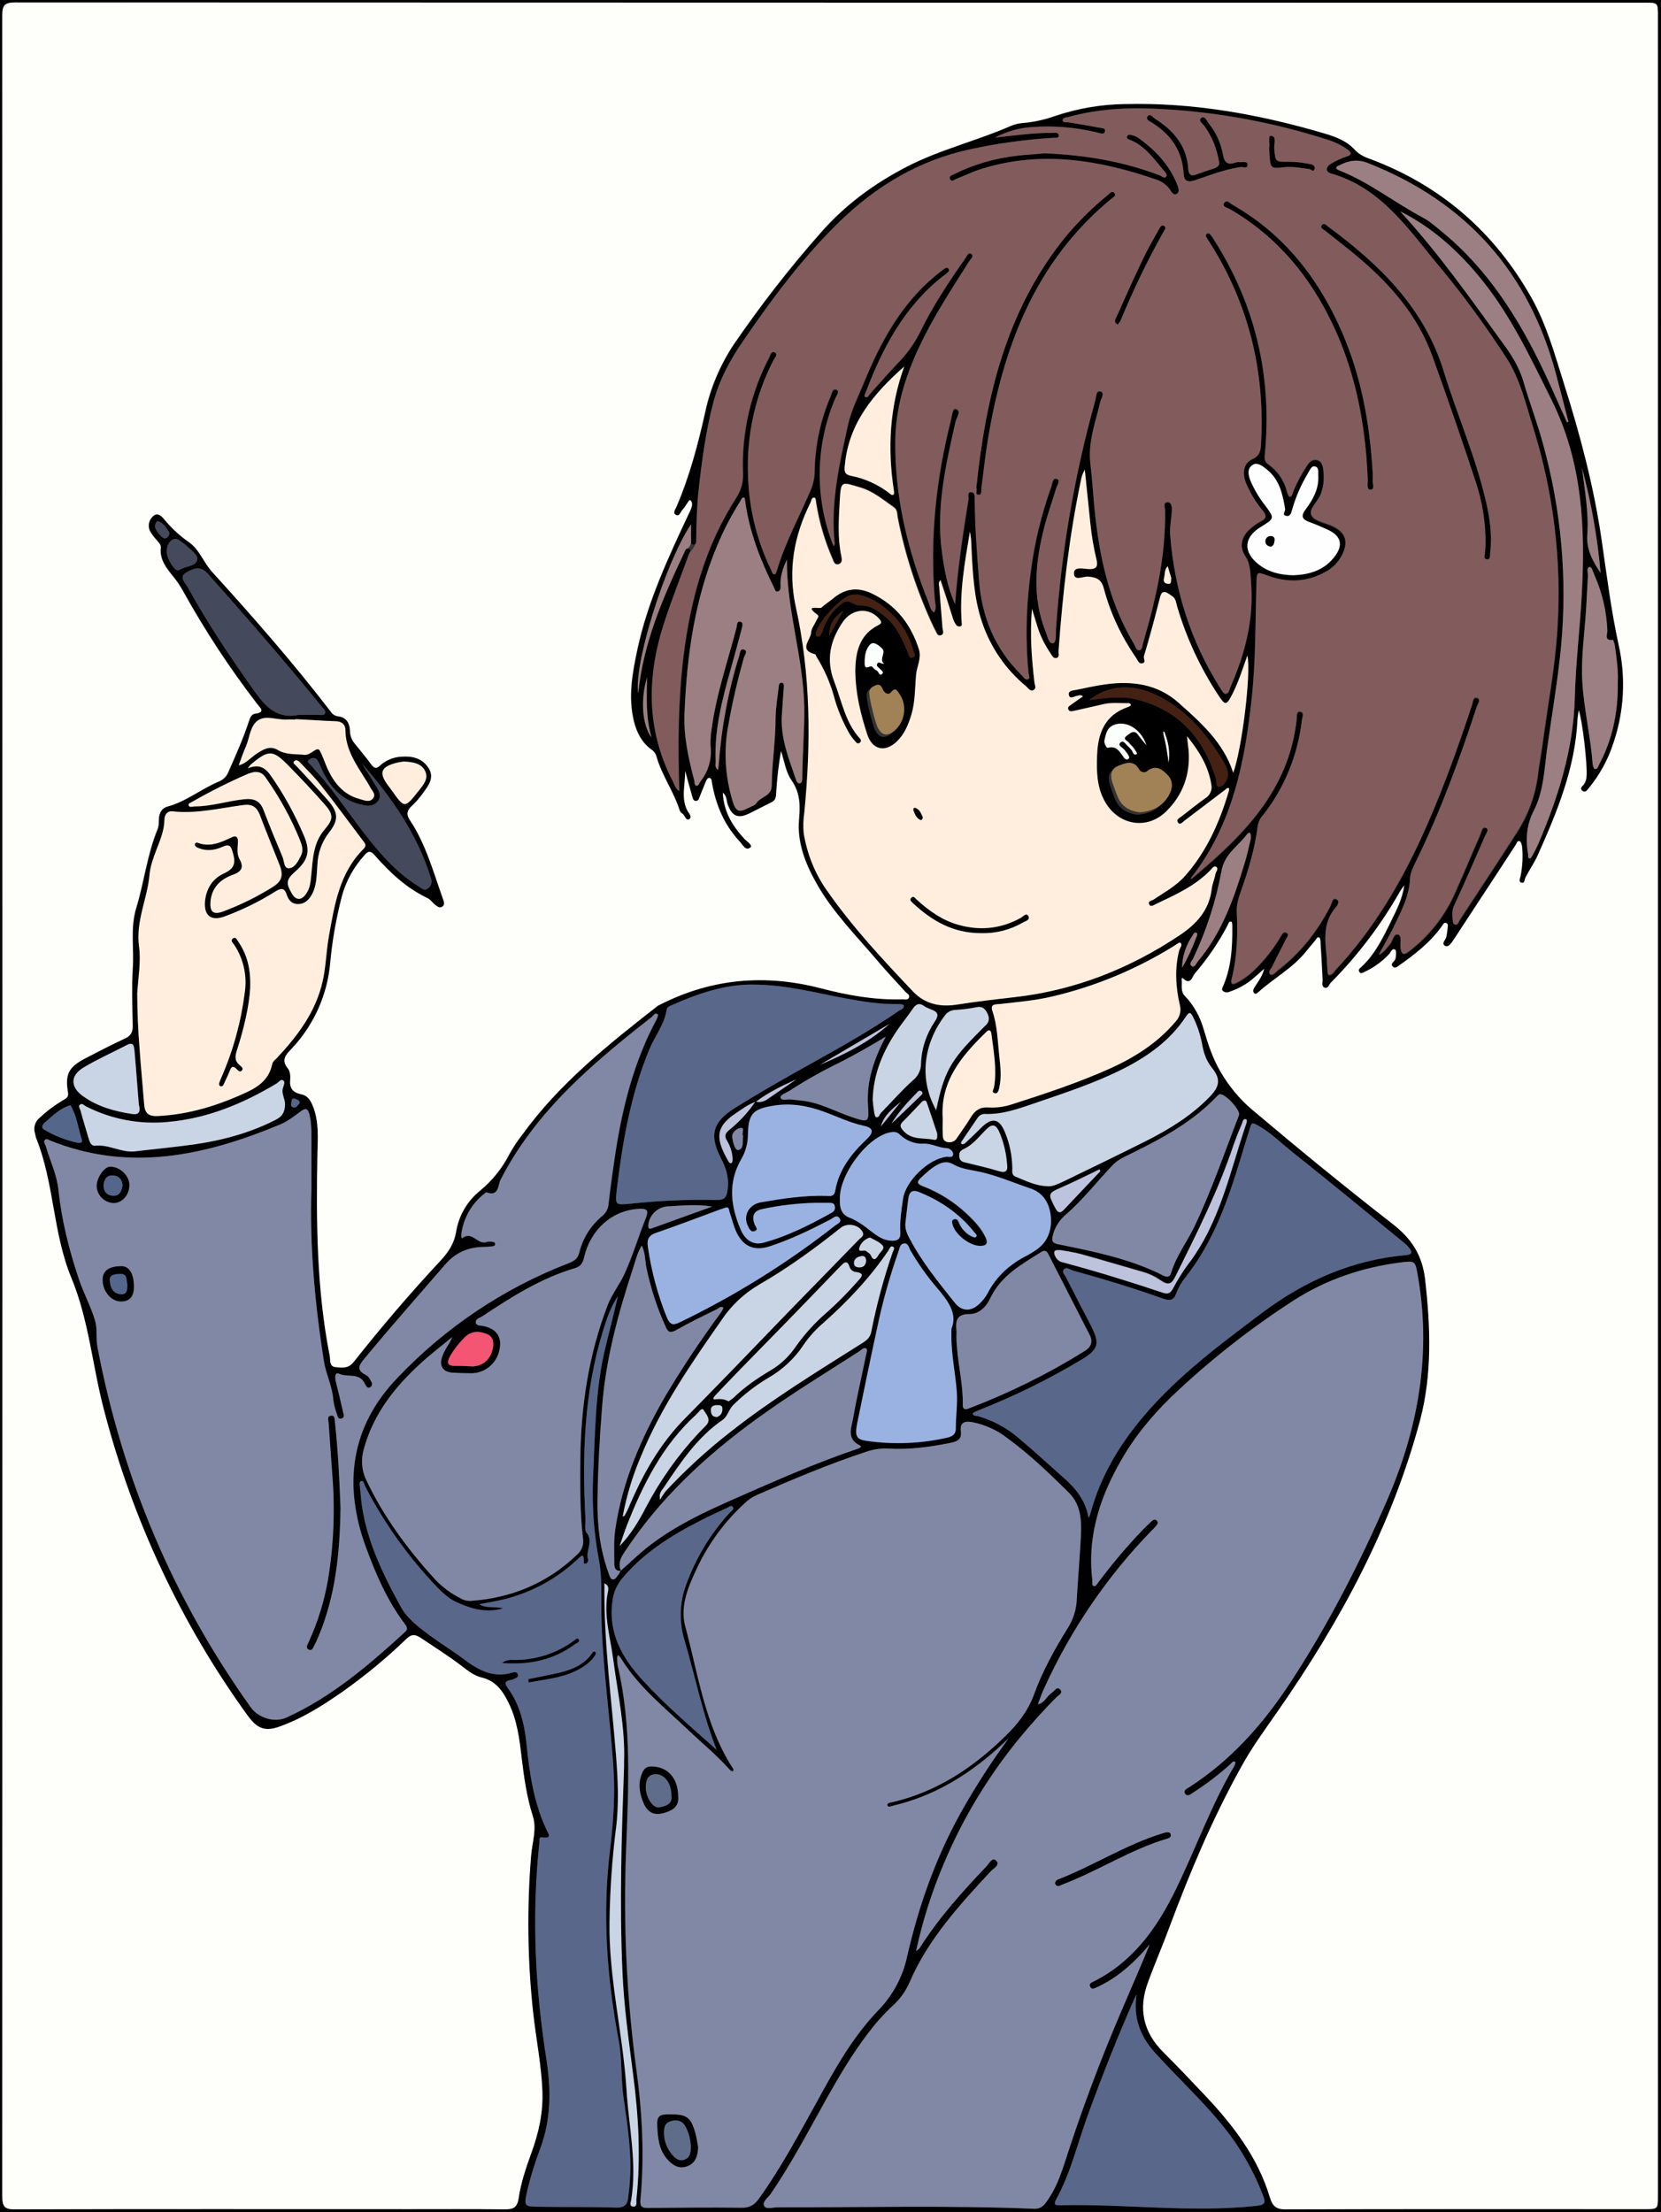 <?xml version="1.0" encoding="utf-8"?>
<!-- Generator: Adobe Illustrator 24.1.0, SVG Export Plug-In . SVG Version: 6.00 Build 0)  -->
<svg version="1.1" baseProfile="tiny" id="图层_1"
	 xmlns="http://www.w3.org/2000/svg" xmlns:xlink="http://www.w3.org/1999/xlink" x="0px" y="0px" viewBox="0 0 811.2 1080.2"
	 xml:space="preserve">
<rect x="0" y="0" width="811.2" height="1080.2" fill="#333333" stroke="none"/>
<g id="图层_1_1_">
	<path d="M0.1,540.1c0-178.5,0-357-0.1-535.5C0,0.8,0.8,0,4.6,0c267.3,0.1,534.7,0.1,802,0c3.8,0,4.6,0.8,4.6,4.6
		c-0.1,357-0.1,714,0,1071c0,3.8-0.8,4.6-4.6,4.6c-267.3-0.1-534.7-0.1-802,0c-3.8,0-4.6-0.8-4.6-4.6C0.1,897.1,0.1,718.6,0.1,540.1
		z M369,538.1c-3.6,1.3-6.7,3.7-9.8,5.8c-10.6,7-9.1,13.1-3.7,22.8c0.4,0.6,0.8,1.7,1.8,1.2c0.4-0.2,0.5-1.2,0.5-1.8
		c-0.1-3.2-1.1-6.3-2.7-9c-1.3-2.1-1.1-3.5,0.9-5.1c5-4,9.4-8.8,13.1-14.1c1.8,0.4,3.7,0.1,5.3-0.8c4.9-3.3,9.7-6.7,14.6-10
		C381.8,530.2,375.1,533.5,369,538.1z M303.1,767.1c4.6-4.1,9-8.4,13.9-12.1c16-12.4,34.6-19.8,52.8-27.9
		c15.8-7,31.8-13.7,48.2-19.3c0.9-0.3,3.7-1.1,1.9-2c-6.5-3.3-4-8.5-3.2-13.1c1.8-10.3,4.2-20.5,6.3-30.8c0.2-1.1,0.8-2.8,0.3-3.2
		c-1.3-1.1-2.4,0.5-3.4,1.1c-16.8,10.8-33.9,21.2-50,32.9c-25.4,18.4-48.1,39.5-65.3,66c-1.8,2.8-2.6,5.3-1.3,8.4
		c-2.9,0.3-3.3-1.8-3.3-3.9c0-5.5-0.3-11,0.5-16.4c3.4-23.1,12.4-44.1,23.9-64.1c8.4-14.2,17.5-27.9,27.3-41.2
		c0.7-0.9,1.7-2.8,1.6-2.9c-1.4-1.1-2.4,0.4-3.5,0.9c-6.6,3.2-13.2,6.4-19.5,10c-2.9,1.6-4,1.2-5.2-1.6c-4.2-9.2-7.3-18.9-9.4-28.8
		c-0.7-3.6-0.5-7.5-2.3-10.8c-2.1,3.3-2.9,7-4.1,10.6c-7.4,22.5-13.6,45.2-15.3,68.9c-1,14.8-1.8,29.6-2,44.4
		c-0.2,12.2,1.1,24.3,5.3,35.8c0.4,1.2,0.9,3,1.8,3.3c1.6,0.5,2.3-1.5,3.3-2.5C302.5,768.3,302.9,767.7,303.1,767.1z M617.5,473.1
		c-2.3,2-3.9,3.5-5.6,4.9c-3.3,2.8-7.2,4.9-11.3,6.3c-1.1,0.5-2.4,0.4-3.3-0.4c-0.7-0.6-0.3-1.5,0.1-2.3c4.1-9.4,4.6-19.3,4.5-29.3
		c0-0.8-0.1-2.2-0.4-2.2c-1.3-0.4-1.5,1-1.9,1.8c-4.4,8.4-9.8,16.3-16,23.5c-1.2,1.4-1.9,6-5.7,2.4c-0.7-0.7-0.7,0.4-0.7,0.6
		c0.3,2.7-0.7,5.7,1.6,8c4.4,4.6,7.5,10.3,9.2,16.4c2.1,7.1,4.3,14,8.2,20.6c4,6.9,9.2,13.2,15.3,18.4c22.5,19,45.3,37.7,68.6,55.8
		c9.3,7.2,14.6,15.2,16,27.2c2.6,23,3.6,45.9-2.4,68.5c-13.9,52.2-39.2,98.8-69.9,142.8c-6.1,8.8-12.4,17.3-17.6,26.7
		c-13.9,25-25,51.3-35,78.1c-3.3,9-7.2,17.9-10.5,27c-4.9,13-2.4,24.5,7.5,34.3c6.6,6.6,13,13.3,19.4,20.1
		c14.1,14.8,26.6,30.8,32.6,50.8c1.3,4.4,3.3,5.9,8,5.8c58.3-0.2,116.7-0.1,175-0.1c6.4,0,6.5,0,6.5-6.5V7.9c0-6.6,0-6.6-6.3-6.6
		c-265.3,0-530.7,0-796-0.1c-5.1,0-6.3,1.4-6.3,6.4c0.1,355,0.1,710,0,1064.9c0,4.9,1.1,6.4,6.2,6.4c64.2-0.2,128.3-0.1,192.5-0.1
		c15.5,0,31-0.1,46.5,0.1c4.1,0,6.2-0.7,6.9-5.4c1.1-7.6,3.6-14.9,6.2-22.1c3.6-9.8,5.8-19.7,5.4-30.3c-0.5-12.8-3.1-25.4-4.5-38.2
		c-2.8-25.5-3.1-51.2-1-76.8c0.5-6.4,2.9-12.9,0.8-19.3c-3-9.4-4.3-19.1-5.5-28.9c-1-8.9-2.2-17.9-6.2-26.1
		c-2.8-5.8-6.2-10.9-13.2-12.6c-3.6-0.8-6.6-3.2-9.5-5.4c-6.5-5-13.4-9.3-20.2-13.9c-2.9-1.9-4.6-2-7.2,0.5
		c-9.7,9.4-20.2,18-31.2,25.8c-9.8,6.8-19.8,13.2-31.4,17.2c-7.5,2.5-11-0.4-14.9-5.7C88.4,792.8,64.6,742,50.7,688.2
		c-5.6-21.3-7.3-43.6-15.9-64.3c-9-21.8-8.3-46.1-17.1-68c-0.3-0.8-0.4-1.6-0.6-2.4c-0.9-2.8,0-5.8,2.2-7.6
		c3.5-3.3,7.4-6.2,11.6-8.7c1.4-0.8,2.7-1.4,2.3-3.7c-1.5-9,0.3-12.4,8.6-16.7c6.4-3.3,12.7-6.6,19.2-9.6c3.1-1.4,4-3.3,3.9-6.6
		c-0.2-9.2-0.6-18.4,0.1-27.5c0.7-9.9-1.3-19.8,1.7-29.7c3.9-12.7,5.3-26,10.4-38.4c0.7-1.6,0.6-3.6,0.7-5.4c0.2-2.8,1.5-5,4.1-5.7
		c9.3-2.5,16.7-8.8,25.5-12.4c2-0.9,3.5-2.5,4.3-4.5c3.6-8.2,7.3-16.4,10.1-25c0.5-1.7,1.3-3.3,3.1-3.5c5-0.7,2.4-2.8,0.9-4.7
		c-13.4-17.4-25.5-35.8-36.2-55.1c-1.4-2.5-2.9-4.8-4.7-7c-3.4-4.2-6.8-8.3-6.2-14.2c0.2-1.8-1.4-2.9-2.4-4.2
		c-1.1-1.2-2.1-2.6-2.9-4c-1.2-2.5-0.5-5.5,1.6-7.3c2.4-2.1,4.4,0.4,5.8,2.1c3.4,4.1,7.4,7.7,11.7,10.7c5.2,3.6,7.1,9.9,11.3,14.5
		c20.1,22.1,39.7,44.5,57.9,68.2c0.8,1.3,2.1,2.1,3.6,2.3c4.1,0.5,5.6,3.3,5.8,6.9c0,2.2,0.7,4.3,2,6c2.9,3.5,5.7,7,8.4,10.6
		c1.4,1.9,2.5,2.3,4.3,0.5c2.9-2.6,6.6-4.1,10.4-4.3c5.2-0.4,10.1,0.7,13.2,5.4s0.2,8.6-2.5,12.2c-1.6,2.3-3.5,4.5-5.5,6.4
		c-2.6,2.3-2.9,4.3-0.9,7.2c7.8,11.8,11.4,25.4,16.1,38.5c0.5,1.3,0.9,2.7-0.5,3.6c-1.2,0.8-2.3-0.1-3.2-0.8
		c-1.5-1.1-2.5-2.8-4.1-3.5c-10.3-4.9-18.4-12.6-25.8-21c-1.8-2.1-3-2-4.7,0c-5.3,5.8-9.2,12.8-11.2,20.4
		c-2.7,10.5-4.6,21.1-5.6,31.9c-1.3,15.7-7.9,30.6-18.7,42.1c-2.8,3-5.6,5.5-2,9.9c1.1,1.3,1.3,3.9,1.1,5.8c-0.4,4,1.7,6,5.1,6.7
		c3.7,0.7,5,3.3,6.2,6.4c2.8,7.4,2.2,15.1,2,22.8c-0.6,33-0.4,66,6,98.5c0.4,2.1-0.3,5.3,2.8,5.6s6.1,0.9,8.9-2.5
		c13.5-17.1,27.7-33.7,42.6-49.7c3.8-4.1,6.5-8.3,7.4-13.8c1.3-8,5.5-15.2,11.9-20.3c5.9-4.9,10.7-10.9,14.2-17.8
		c1.8-3.2,3.8-6.3,6.1-9.2c18.1-25.2,42.2-44.3,66.4-63.2c0.6-0.3,1.2-0.6,1.8-0.9c24.9-12.4,50.7-14.6,77.7-7.6
		c13,3.4,26.3,5.8,40,5.4c1.1,0,2.6,0.5,3.1-0.9s-1-1.9-1.7-2.7c-4.5-5-9.1-9.8-13.4-14.9c-10.4-12.3-22-23.8-30-38
		c-5.5-9.7-9.6-20.1-8.6-31.3c0.6-7,0.6-13-3.7-19.2c-2.8-4-3.5-9.4-5.1-14.2c-1.1,6.5-1.9,13.1-2.3,19.7c-0.2,1.9,0.2,4-2.2,5.2
		c-3.7,1.8-7.4,3.8-11.1,5.6c-5.4,2.6-8.3,1.3-10.4-4.4c-0.7-1.8-0.3-4-2.4-5.8c0.4,9.2,4.7,16.2,10.4,22.4c1.3,1.4,4.4,3.3,3.1,4.3
		c-2.4,2-3.9-1.4-5.3-2.9c-7.5-8-11.6-17.7-13.5-28.5c-0.2-1-0.1-2.3-1.2-2.5s-1.5,1.1-1.9,2c-1,2.3-1.8,4.6-2.8,6.9
		c-0.4,0.9-0.5,2.1-1.7,2.3c-1.6,0.2-1.8-1.3-2.1-2.3c-1.2-4.1-2.3-8.2-3.4-12.3c0.1,6.5-2.1,13,1,19.2c0.7,1.4,2.7,3.2,1,4.3
		s-2.1-2-3.5-2.8c-0.6-0.3-1-0.9-1.2-1.5c-2.9-9.2-8.8-17.2-11.4-26.5c-0.4-1.3-1.2-2.4-2.3-3.1c-4.7-3.4-7.2-8.2-8.6-13.7
		c-3-12-0.8-23.8,1.7-35.5c5-23.1,14.9-44.4,24.9-65.7c1-2.2,2.8-4.9,1-6.9c-0.7-0.7-2.3,3-3.8,4.5c-1.1,1.1-1.5,3.8-3.5,2.6
		c-1.5-0.9,0-2.7,0.5-4c6.4-14.9,10.5-30.5,14-46.2c2.5-11.7,7.3-22.9,13.9-32.9c12.9-18.8,26.9-36.9,42-54
		c12.1-14,26.7-24.7,42.9-33s34-12.5,50.6-19.8c2-0.8,4.2-1.3,6.3-1.4c5.3-0.5,10.5-1.7,15.5-3.5c10.8-3.6,22-5.5,33.3-5.7
		c33.6-0.9,66.3,5,98.4,14.5c5.3,1.6,10.5,3.6,14.3,7.8c1.8,1.9,4.1,3.3,6.7,4.2c35,12.9,61.5,35.8,79.8,68.4
		c7.2,12.9,11.1,27,15.5,41c8,25.2,14.8,50.8,18.6,77c2.5,17.1,4.6,34.2,8.3,51.2c3.6,15.9,2.7,32.4-2.5,47.8
		c-2.6,8.1-6.7,15.6-12.1,22.2c-0.8,0.9-1.6,2.5-3.2,1.2c-1.3-1.1-0.1-2.1,0.7-2.9c0.9-1.2,1.4-2.7,1.4-4.2c0.5-5.2-2-27.1-3.8-32.2
		c-0.2,1.6-0.5,3.1-0.6,4.6c-1.1,23.6-9.9,45-19.4,66.1c-1.7,3.8-4.1,7.2-6,10.9c-0.5,1-0.3,2.8-1.7,2.6c-2-0.3-0.9-2.3-0.7-3.3
		c0.9-4.7,1.2-9.6,0.7-14.4c-0.1-0.9-0.5-2.3-1.1-2.6c-1.2-0.5-1.5,1-2,1.8c-2.4,3.6-4.7,7.3-7.1,10.9c-7.7,11.7-15.3,23.4-23,35.1
		c-1.1,1.6-2.6,4.2-4.3,3.3c-2.3-1.1,0.4-3,0.6-4.7c0.2-1.1,0.4-2.3,0.5-3.5c0-1.1,0.7-2.6-0.8-3c-1-0.3-1.5,1-2.1,1.8
		c-5.6,7.8-13.1,13.6-20.9,19.1c-1,0.8-2,1.4-3,0.4s0-1.7,0.6-2.5c0.5-0.5,0.8-1.1,0.9-1.8c0.1-1.3,0.4-3.3-0.2-3.8
		c-1.5-1-2.1,1-2.8,1.9c-3.4,3.7-7.5,6.7-12,8.8c-0.9,0.4-1.9,1.3-2.7,0.2s0.1-1.9,0.9-2.5c6.9-6.4,10.8-14.7,14.8-22.9
		c2.4-5,5.1-9.9,6.2-17c-1.2,1.7-1.6,2.2-1.9,2.7c-9.3,16.4-20.7,31.5-34,44.9c-0.9,0.9-1.3,3.2-3.2,2.3c-1.4-0.6-0.8-2.4-0.8-3.7
		c-0.3-6-0.6-12-1-18c0-0.9-0.1-2.4-0.6-2.7c-1.1-0.5-1.5,0.9-2.1,1.6c-1.5,1.8-3,3.5-4.5,5.4c-6.6,8.2-15.9,13-23.5,20
		c-0.6,0.5-1.2,0.7-1.7,0.2c-0.9-0.9-0.4-2,0.1-2.8C614.2,479.6,616.3,477.2,617.5,473.1z M673.5,466.5c3-1.7,4.1-3.7,5.5-5.3
		s1.7-5.1,3.8-4.7s1.2,3.8,1.3,5.6c0.3,5.6,2.4,4.1,5.2,1.9c9.5-7.5,16.9-17.2,21.7-28.3c4.2-9.4,8.2-19,12.3-28.4
		c0.5-1.1,0.6-3.6,2.7-2.7c1.4,0.6,0.2,2.4-0.4,3.6c-4.9,11.1-9.7,22.3-14.8,33.3c-1.2,2.2-1.6,4.7-1.2,7.2c0.2,1.1-0.2,2.7,1.2,3
		s1.7-1.4,2.3-2.3c9.1-13.9,18.3-27.8,27.3-41.8c5.7-8.6,9.5-18.4,10.8-28.7c0.6-5.1,1.6-10.2,2.3-15.3c2.5-19,6.2-37.8,7.3-56.9
		c2-33-2.1-66.1-11.9-97.6c-3.7-11.7-6.4-24-13.2-34.4c-9.9-15.3-20.6-30-32.2-44c-15.3-18.2-28.5-39-53.6-46.1
		c-2.4-0.7-2.6-2.9-0.2-4.5c2.5-1.6,5.3-2.9,8.1-3.8c2.5-0.7,2.3-1.9,0.4-3.3c-3.1-2.2-6.6-3.9-10.3-5c-26-8.3-53-13.3-80.3-14.8
		c-15.3-0.9-30.7-0.3-45.6,3.8c-1.2,0.3-3.1,0.3-3.1,1.8c0.1,1.2,2,0.7,3.1,0.9c4.8,0.8,9.5,1.5,14.3,2.5c1.2,0.3,3.8-0.1,3.3,2
		c-0.4,1.7-2.6,0.7-3.9,0.4c-10.4-2.5-21.1-3.4-31.7-2.6c-6.3,0.4-12.4,2.1-18,5.1c9.5-1,18.8-2.4,28.3-2.3c1,0,2.7-0.4,2.8,1.3
		c0,1.3-1.4,1.1-2.3,1.1C500.9,68.1,487,70,473.4,73c-24.4,5.3-45,17.6-62.6,34.5c-18.3,17.6-33.5,38-47.8,58.9
		c-6.5,9.4-11.8,19.3-14.7,30.4c-3.7,14.2-5.6,28.7-7.1,43.2c-0.8,7.8-1,15.6-1.1,23.4c0,1,0.1,2.4-1.1,2.5
		c-1.9,0.2-1.4-1.5-1.4-2.5c-0.1-2.5,0-4.9,0-7.5c-12.6,18.7-28.2,68.8-25.8,82.6c2.4-24.6,12.1-46.8,22.4-68.6
		c0.5-1,0.9-2.6,2.3-1.9s0.3,2,0,3c-3.8,10.5-7.9,20.8-11.4,31.4c-9.1,26.9-9.7,53.5,3.8,79.4c0.8,1.5,1.1,3.3,3,4.5
		c-0.7-22.4-0.6-44.4,2.1-66.2c3.4-27.4,10.6-53.5,25.7-77c2.4-3.6,3.5-7.8,3.3-12.1c-0.7-19.6,3.7-39,12.8-56.4
		c0.6-1.2,1-3.5,2.9-2.4c1.5,0.9-0.1,2.4-0.7,3.4c-9,17.4-13.3,36.9-12.5,56.5c0.4,16,4.3,31.8,11.3,46.2c0.4,0.8,0.5,2.1,1.8,2.1
		c0.3,0,0.7-1.1,0.9-1.7c4.1-13.8,11-26.4,16.6-39.5c1.2-2.9,1.9-6,1.9-9.1c0.2-12.7,2.9-25.2,7.9-36.8c0.5-1.2,0.9-3.7,2.6-3
		c2,0.8,0.3,2.6-0.2,3.8c-4.6,10.6-7.2,21.9-7.7,33.4c-0.6,13.4,1.7,26.9,6.7,39.3c0.3-0.9,0.5-1,0.5-1.1
		c-2.2-19.9,2.3-39.1,6.5-58.2c1.5-6.8,4.9-13.7,7.7-20.4c8-19.6,17.9-38,34.4-51.9c1.5-1.3,3.1-2.5,4.7-3.7
		c0.7-0.5,1.5-1.1,2.2-0.3c1,1.1-0.2,1.8-0.8,2.4s-1.3,1-2,1.5c-18.7,14.8-29.4,35-37.6,56.8c-0.3,0.7-1,1.7,0,2.1s1.4-0.7,1.9-1.3
		c4.5-5,8.8-10,13.4-14.9c4.5-4.5,8.2-9.6,11.1-15.2c6.2-12.9,14.2-24.9,22.4-36.6c0.7-1,1.3-3,2.8-2s-0.1,2.3-0.8,3.3
		c-8.7,13.7-17.6,27.2-24.6,42.1s-11.6,30.1-11.7,46.4c-0.2,27.1,6.1,53.1,16.2,78.2c0.7,1.8,1,3.9,2.7,5.1c1.4-2,0.6-4.1,0.4-6.1
		c-2.5-29.7,0.5-58.8,7.8-87.6c0.5-2.1,0.9-6.3,2.5-5.7c2.9,1,0.3,4.2-0.2,6.3c-4.7,21-9.6,41.9-6.6,63.7c1.2,8.7,2.7,17.2,6.4,25.4
		c1.2-17.2,3.8-34.1,6.5-51c0.2-1.4-0.7-3.7,1.3-3.7s1.8,2.4,1.8,4c0.1,13,1.1,26,2.1,38.9c1.3,17.9,7.7,33.6,20.7,46.4
		c0.9,0.9,1.8,2.6,3.1,2.1c1.5-0.6,0.3-2.3,0.3-3.6c-0.1-2-0.4-4-0.5-6c-0.9-14.4-0.3-28.9,1.7-43.3c1.8-14,5.2-27.8,9.9-41.1
		c0.6-1.6,0.6-4.6,2.8-3.8c1.9,0.8-0.1,3.2-0.5,4.8c-1.9,6.4-4.2,12.6-5.9,19.1c-4.3,16.9-5.9,33.8,0.7,50.5
		c0.9,2.2,1.6,6.1,3.6,5.9c1.8-0.2,1.4-4.3,1.5-6.6c2.6-37.9,9-75.4,19.2-111.9c0.5-1.7,0.3-5.1,2.6-4.5s0.2,3.5-0.2,5.3
		c-2.3,9.9-6,19.4-4.8,29.9c1.2,9.9,1.6,19.9,2.9,29.8c2.6,20.5,7.6,40.2,18.3,58.1c0.7,1.2,1.2,3.4,2.7,3.3s1.5-2.3,1.9-3.7
		c6.2-21.1,11.1-42.5,10.7-64.7c0-1.4-1.2-4,1.4-3.9c1.8,0.1,2,2.4,1.9,4.1c-0.2,4-1.1,8-0.8,12c2.1,26.8,10,51.8,24.4,74.6
		c0.7,1.1,1.6,2.8,2.5,2.9c1.8,0.1,1.9-2,2.5-3.2c7.1-16.2,11.5-32.9,10.1-50.9c-0.4-4.6-0.1-9-2.9-13.2c-2.8-4.2-2-9,1.9-12.7
		c1.7-1.6,3.5-3,5.6-4.1c2.9-1.4,3.2-2.7,1.2-5.2c-3.5-4.1-6.2-8.7-8.3-13.6c-2-5.3-1-9.8,3.2-11.7c3.2-1.4,3.9-3.6,4.1-6.6
		c2.2-35.3-5.6-68.1-24.4-98.2c-0.6-1-1.3-2-1.9-2.9c-0.4-0.7-1-1.6-0.2-2.2c1.1-0.9,1.8,0.2,2.4,1c0.4,0.5,0.8,1.1,1.1,1.7
		c20.5,32.2,28.6,67.4,24.9,105.3c-0.2,2.1,0,3.4,1.8,4.6c4.4,3.1,7.6,7.7,8.9,12.9c0.3,1.1,1,2.9,1.4,2.9c1.5-0.2,1.4-1.9,2-3.1
		c1.8-4.3,4.1-8.5,6.7-12.4c1.1-1.6,2.4-2.9,4.5-2.5c2.4,0.4,2.9,2.5,3.2,4.5c0.6,4,0.3,8-1,11.8c-1.3,3.9-6.3,7.7-4.7,10.8
		c1.5,2.9,7.1,3.6,10.8,5.5c5.7,2.9,7.1,7,4.6,12.9c-1.8,4-4.8,7.3-8.7,9.3c-9,5-18.4,5.3-28,1.8c-5.5-2-5.4-2.1-5.6,4
		c-0.5,18.6-0.3,37.3-2.3,55.9c-3.4,31.5-9.5,62.1-29.8,87.9c0.3,0,0.5,0.1,0.6,0c24.9-20.8,47.5-43.1,51.2-77.9
		c0.1-1.3-0.2-3.8,1.6-3.6c2.3,0.3,1.1,2.7,0.9,4.2c-1.9,17-8.5,33.1-19,46.5c-1.3,1.3-2.1,3-2.5,4.8c-1.4,11.1-4.5,21.8-8.3,32.3
		c-1.1,3.1-2.1,6.4-2,9.6c0.5,11.2,0.3,22.3-2.5,33.2c-0.7,2.9,0.8,2.7,2.7,1.7c3.1-1.6,5.9-3.7,8.5-6.2c5-4.9,9.4-10.4,12.9-16.5
		c0.6-1,1.3-2.3,2.7-1.6c1.5,0.8,0.3,2.1-0.2,3c-2.1,4.3-4.4,8.6-6.5,13c-0.6,1.4-2.7,3.2-1.2,4.3c1.2,0.9,2.8-1.3,4.1-2.3
		c10.9-8.4,19.1-19,25.3-31.1c0.7-1.3,0.9-4.2,2.8-3.3c2.3,1.1,0.2,3.6-0.7,4.6c-5.7,7-4.9,15.1-4,23.2c0.2,1.6,0.1,3.3,0.3,5
		c0.1,1.5,0.1,4,0.6,4.1c1.8,0.5,2.7-1.5,3.7-2.6c17-18.2,29.8-39.1,40.4-61.6c10.3-21.9,18.4-44.6,26-67.5c0.5-1.4,0.5-4.2,2.5-3.5
		s0.3,3-0.2,4.4c-8.3,25.3-17.4,50.3-29.1,74.3c-1.5,3.1-3.4,6.5-3.5,9.8c-0.4,8.9-4.6,16.3-8.2,23.9
		C678.5,457.4,676.2,461.4,673.5,466.5L673.5,466.5z M561.5,949.5c-1.1,1.2-2.2,2.5-3.3,3.7c-6.5,7.1-13.7,13.2-22.5,17.2
		c-1.2,0.5-2.6,1.5-3.4-0.3c-0.7-1.5,0.8-2,1.8-2.5c19.3-9.7,31-26.3,40.1-45c9.7-19.9,17.1-40.8,28.4-60c0.4-0.7,0.8-2.1,0.6-2.2
		c-1.1-0.7-1.7,0.5-2.4,1.1c-5.7,5.2-11.8,9.8-18.2,13.9c-1.2,0.8-2.8,2.2-3.9,0.5s1-2.5,2.1-3.2c20.3-13.1,35.9-30.7,49-50.6
		c18.6-28.3,34-58.4,47.5-89.4c15.5-35.6,21.9-72.5,14.8-111.1c-1-5.6-1.3-6-8.1-5.1c-18.8,2.4-36.3,8.3-52.2,18.5
		c-20,12.9-38.9,27.6-56.3,43.8c-10.2,9.4-19.3,19.8-26.5,31.7c-11.3,18.8-18.3,38.8-15.6,61.2c0.1,1-0.5,2.7,1,2.9
		c0.6,0.1,1.5-1.2,2-2c6.5-8.7,13.5-17,20.9-24.8c1.6-1.7,3.3-3.3,5-4.9c0.8-0.7,1.7-1.2,2.6-0.3c0.9,1,0.3,1.8-0.4,2.6
		s-1.1,1.2-1.7,1.8c-22,22.5-39.9,48.8-52.9,77.4c-1.2,2.5-2.1,5.2-3.1,7.8c3.3-0.5,4.2-3.8,6.6-5.4c0.1-0.1,0.2-0.2,0.4-0.3
		c1.2-0.8,2.3-3.3,4-1.3c1.3,1.5-0.8,2.6-1.8,3.5c-6.7,6.7-13,13.8-19,21.1c-14.8,18.3-27,38.5-36.1,60.2
		c-5.9,13.8-10.4,28.1-13.6,42.8c1-0.8,1.5-1.1,1.7-1.4c9.2-14.6,20.7-27.4,32.5-39.8c1.3-1.4,3-4.8,4.8-3.1
		c2.4,2.2-1.2,3.9-2.5,5.3c-15.3,16.5-30.6,33.2-39.6,54.1c-1.9,4.5-4.8,8.4-8.4,11.7c-4.4,4.1-8.4,8.6-12,13.4
		c-7.7,10.1-14.1,21-20.3,32c-8.8,15.7-17.1,31.7-27.3,46.5c-1.3,1.8-4.1,3.8-3.1,5.7s4.3,0.7,6.5,0.7c41.6,0.1,83.3-1,124.9,0.7
		c2.5,0.3,4.9-0.9,6.2-3c4.5-5.9,7-12.8,9.3-19.8c6.9-20.7,14.3-41.2,22.6-61.3C548.6,979.5,555.3,964.7,561.5,949.5L561.5,949.5z
		 M492.5,848.9c-1.8,1.7-3.6,3.4-5.4,5c-14.7,13.2-31.3,23.2-50.7,27.8c-1.1,0.3-2.8,1.1-3.1-0.1s1.6-1.4,2.7-1.6
		c21.6-5.1,39.3-16.9,54.9-32.2c6-5.8,11-12.2,14-20.3c4.2-11.6,10.2-22.4,16.7-32.8c2.6-4.2,4.1-9.1,4.2-14.1
		c0.5-9,1.3-17.9,1.8-26.9s1.2-18-5.8-24.9c-9.5-9.4-19.1-18.6-29.9-26.5c-5-3.9-10.9-6.6-17.1-7.8c-3.5-0.7-6.2,0-5.6,4.4
		c0.5,4.1-1.8,5-5.1,5.7c-10,2-20,3.4-30.2,2.8c-3.7-0.2-7.3,0.3-10.8,1.5c-18.2,6-35.8,13.4-53.4,21.1c-2.3,1-4.4,2.4-6.2,4.2
		c-9.6,8.8-17.4,19.4-23,31.2c-4.3,9.1-8.6,18.8-5.9,28.8c6.3,23.3,9.5,47.8,22.9,68.8c0.4,0.7,1.2,1.4,0.2,2
		c-0.2,0.2-1.1-0.5-1.5-0.9c-6.2-7-13.5-12.9-20.2-19.3c-11.7-11.1-24.5-21.2-33-35.3c-0.4-0.5-0.8-0.9-1.3-1.3
		c-0.2,0.6-0.4,1.1-0.4,1.7c0,1.2,0.1,2.3,0.3,3.5c7,29.8,5.2,60,4.1,90c-1.4,35.8,0.2,71.6,5,107.1c2.9,21.2,4,42.4,2,63.8
		c-0.4,4.1,1.6,3.9,4.3,3.9c15-0.1,30-0.3,45-0.1c4,0.1,6.4-1.4,8.6-4.5c10.7-14.9,19.3-31.1,28.2-47.1
		c8.8-15.7,17.5-31.6,30.1-44.6c7.1-7.3,12-16.5,14.1-26.5c5.6-24.5,13.9-47.9,26.1-69.9C476.2,872.7,484,860.5,492.5,848.9
		L492.5,848.9z M152.1,580.7c0-6.5,0-13,0-19.5c-0.1-5.6,0.4-11.3-1-16.9c-0.8-2.9-1.9-3.1-4.1-1.5c-3.3,2.4-6.5,5-10.4,6.6
		c-36.6,14.9-73.5,23.1-112,7.6c-0.9-0.4-1.9-1.2-2.7-0.3s0.1,1.9,0.4,2.8c2.1,7.2,5.5,13.9,6.3,21.5c1.6,15,5.2,29.4,10,43.7
		c2.3,6.9,5.8,13.2,7.9,20.2c1.3,4.5,0.3,8.7,1.2,13.1c12.2,64.1,37,122.8,74.9,175.9c3.7,5.1,11.5,7.6,17.4,4.9
		c22-10,40.1-25.5,57.7-41.6c1.4-1.2,1.5-2.2,0.3-3.8c-8.7-11.4-14.3-24.4-19.2-37.7c-11.2-30.6-7.6-58.9,15.5-82.9
		c23.4-24.6,51.9-43.7,83.6-55.9c2.8-1.1,4.4-2.3,5.1-5.2c1.7-7,5.7-13.3,11.3-17.9c1.8-1.5,2.9-3.7,3-6c1-8.6,2.2-17.2,3.5-25.7
		c3.5-22.3,9.1-44,19.9-64c0.5-0.8,1-2.4,0.7-2.6c-1.3-1-2,0.5-2.8,1.2c-12.6,9.9-25,19.9-36.6,31c-14.9,14.3-27.8,30-37.3,48.5
		c-1.4,2.7-0.8,8.6-7,6.2c-0.2-0.1-0.5,0.4-0.8,0.6c-6.3,4.8-10.4,12-11.4,19.8c-0.1,0.7,0,2.3,0.4,2c4.8-3.9,7.7,3.7,12.1,1.8
		c0.8-0.2,1.7-0.2,2.5,0c0.7,0,1.4,0.2,1.5,1s-0.6,1.1-1.3,1.2c-1.5,0.2-3,0.3-4.5,0.3c-7.5,0.2-13.5,2.7-18.7,8.7
		c-12.9,15-26.1,29.8-38.7,45.1c-2.8,3.4-5.5,6.1,0.4,8.9c0.8,0.6,1.5,1.4,1.9,2.3c0.7,1.2,1.4,2.6-0.1,3.5s-2.1-0.7-2.6-1.6
		c-2.6-5.8-8.6-3-12.7-5c-1.9-0.9-2,1.7-1.6,3.5c1.3,5.2,2.5,10.3,3.7,15.5c0.3,1.1,0.8,2.5-0.9,2.9s-1.9-1.1-2.2-2.2
		c-0.9-2.3-1.5-4.8-1.8-7.2c-0.5-6.6-3.6-12.3-4.6-18.9C153.7,636.9,151.2,609,152.1,580.7z M459.6,283.1c-1.2,1.2-0.7,2.4-0.6,3.5
		c0.5,6.6,1.1,13.3,1.6,19.9c0.1,1.2,1,2.9-0.7,3.5c-2,0.7-2.2-1.5-3-2.6c-0.3-0.6-0.6-1.2-0.9-1.8c-7.9-16.9-13.7-34.7-17.3-53
		c-0.3-1.7-0.1-3.8-1.8-5c-5.3-3.7-10.3-8-16.7-9.8c-9.2-2.7-9.2-3.4-9.8,6.8c-0.5,8.9-1.1,17.9,0.8,26.9c0.3,1.4,0.5,3.2-1.3,3.8
		s-2.4-1-3-2.5c-3.8-8.7-6.5-17.8-8-27.2c-0.1-0.9-0.3-2.6-0.7-2.7c-1.6-0.4-1.6,1.3-2,2.2c-8.1,16.1-11.2,33-7.3,50.8
		c7.4,33.4,7.5,67,4.2,100.8c-0.5,3.3-0.6,6.6-0.3,9.9c1.4,10.1,5.2,19.8,11,28.1c12.4,17.8,27.2,33.7,42.1,49.4
		c5.8,6.1,13.2,7.7,21.4,6.4c9.5-1.5,19.1-2.6,28.7-3.7c29.2-3.4,55.7-13.9,80-30.1c8.3-5.5,14.6-12.3,15.8-22.8
		c0.3-2.5,1.4-4.8,1.8-7.2c0.2-1.2,1.8-2.6,0.3-3.5c-1.1-0.6-2,0.9-2.8,1.7c-7.5,7.7-17.1,12-26.6,16.5c-1,0.5-2.4,1.5-3.1,0.4
		c-1.2-1.9,1.1-2,2-2.6c5.3-3.6,11-6.6,15.4-11.6c10.5-11.9,16.7-25.9,21.2-40.9c0.2-0.6,0.4-1.6,0.2-1.8c-0.9-0.6-1.4,0.4-2,0.8
		c-6.5,4.9-13,9.9-19.5,14.8c-1,0.7-2.3,2.5-3.3,1.2c-1.3-1.7,0.9-2.5,1.9-3.3c3.8-3,7.6-6,11.5-8.8c2.2-1.4,3.3-4,2.8-6.5
		c-1.4-8.8-5.7-16.1-11.9-23.7c0.3,3,0.6,5,0.8,6.9c0.9,11.6-2.7,21.8-11,29.9c-9.4,9.2-23.3,6.7-29.8-4.7c-4.1-7.2-4.2-15-3.9-22.8
		c0.4-10.7,3.7-19.6,15-23.5c0.6-0.2,1.5-0.7,1.5-1c-0.2-1.1-1.2-0.9-2-0.9c-3.7,0-7.3-0.4-11,0.4c-4.9,1.1-9.7,2.2-14.6,3.3
		c-1,0.2-2.2,0.6-2.8-0.4c-0.9-1.4,0.5-2,1.4-2.7c1.8-1.3,3.7-2.6,5.6-3.9c-1.3-1-2-0.4-2.8-0.3c-1.5,0.2-3.7,1.9-4.1-0.5
		c-0.4-2.1,2.1-2.1,3.6-2.4c4.7-1,9.4-2,14.2-2.7c13-1.8,25.5-0.2,35.7,8.9c10.9,9.7,22,19.4,26.8,34.3c4.3-11.9,8.8-48.8,6.9-57.3
		c-2.3,6.5-4.3,12.9-7.3,18.8c-2.9,5.7-3.5,5.8-6.9,0.6c-8.8-13.4-15.6-28-20.1-43.3c-0.5-1.7-0.6-3.8-2.2-4.9c-2-1.3-5-4.3-6.1,0.2
		c-2.4,9.7-5,19.3-7.9,28.9c-0.4,1.2,1.2,3-0.7,3.5s-2.3-1.5-3.2-2.7c-7.1-10.3-12.5-21.7-15.7-33.8c-1.2-4.6-3.7-5.5-7.7-5.8
		c-2.4-0.2-6.9,2.4-6.9-1.7c0-3.4,4.7-2.1,7.2-2c3.9,0.2,4.6-1.4,3.8-4.7c-1.4-5.8-2.4-11.7-3-17.7c-0.9-8.7-1.8-17.4-2.7-26.1
		c-0.9,1.5-1.5,3.1-1.8,4.7c-5.8,27.6-9,55.5-11,83.6c-0.1,1.2,0.6,3.1-0.9,3.6c-1.8,0.5-2.4-1.4-3.2-2.5c-2.7-4-4.9-8.4-6.3-13
		c-0.8-2.4-1.4-4.8-2.6-8.5c-1.1,13.1-0.1,24.5,1.2,35.9c0.1,1.3,1.1,2.8-0.3,3.7c-1.7,1-2.7-0.8-3.7-1.7
		c-10.1-8.3-17.6-19.3-21.7-31.7c-3.8-11.4-4.4-23.1-5-35c-0.1-1.5-0.1-3-0.2-4.5s-0.4-2.9-0.6-4.4c-2.5,14.9-5.2,29.6-4,44.7
		c0.1,0.7,0.1,1.4-0.7,1.6c-0.6,0.1-1.3,0-1.8-0.4c-0.8-1.1-1.4-2.2-1.8-3.5C463.7,295.7,461.7,289.4,459.6,283.1z M245.8,785.5
		c-9.2,2.6-16.8-0.3-23.2-3.2c-4-1.8-8.1-6-11.6-9.8c-12.9-14-23.9-29.6-32.6-46.5c-0.5-1-0.7-2.9-1.8-2.7c-1.6,0.4-0.7,2.2-0.8,3.4
		c0,0.5,0.1,1,0.2,1.5c1.3,20.7,10,38.8,19.7,56.5c3.1,5.6,8.1,9.4,12.9,13c5.9,4.5,12.4,8.4,18.4,12.9c6.9,5.2,14.3,9.1,23.5,6.2
		c1-0.3,2.1-0.3,2.5,1s-0.9,1.7-1.7,2.1c-0.6,0.3-1.2,0.5-1.9,0.6c-2.5,0.5-3.2,1.3-1.4,3.8c6.1,8.3,8.3,18.1,9.3,28.1
		c1.4,14,3.5,27.8,9.5,40.8c1,2.2,3.3,4.9-2,4.1c-1.7-0.2-1.2,1.6-1.3,2.7c-3.8,35.3-2.1,70.5,3.4,105.5c2.3,14.7,2.4,29.1-2.8,43.3
		c-2.7,7.1-5,14.5-6.7,21.9c-1.4,6.5-1.2,6.9,5.3,7c12.8,0.2,25.7,0,38.5,0.4c4,0.1,5.4-1.7,5.7-5.1c0.7-4.9,1-9.9,1.1-14.9
		c-0.1-11.2-1.7-22.2-3.4-33.2c-1.4-9.4-0.7-19-2.4-28.3c-5.8-30.8-8.1-61.7-4.3-92.9c1.6-13.4,2.6-26.8,1.7-40.3
		c-1.6-25.2-5.5-50.3-5.9-75.7c-0.1-8.5,0.4-17.1-1.1-25.4c-2.5-13.1-3.5-26.4-3-39.7c1.1-22.1,0.9-44.3,6.4-65.9
		c2-7.9,3.9-15.8,5.8-23.8c-3.6,5.4-5.6,11.3-7.4,17.3c-9.2,29.9-10.1,60.6-8.5,91.5c0.1,2.3-0.6,5.4,0.6,6.8
		c3.5,4.3-0.6,8.7,0.7,12.9c0.2,0.9-0.2,1.8-1,2.1c-0.9,0.4-1.2-0.2-1.1-1c0.3-4.8-1.8-2.2-3.2-0.9c-9.8,9.2-21.7,15.7-34.6,19.1
		c-4.2,1.1-8.6,1.8-13.2,2.7C237.5,785.6,241.1,784.3,245.8,785.5z M221,652.9c-5.2,4.3-10.6,8.4-15.5,12.9
		c-12.6,11.5-22.9,24.5-27.6,41.4c-1.6,5.1-1.3,10.6,1,15.4c8.5,18.1,20.3,34,33.7,48.7c3.6,3.8,7.8,6.9,12.4,9.2
		c1.4,0.9,3.1,1.3,4.7,1.3c20.2-1.4,37.8-8.7,52.4-22.8c2.1-1.9,3.2-4.8,2.7-7.6c-1.5-12.9-1.4-25.9-1.3-38.9
		c0.2-25.8,4-51,13.4-75.2c2.2-5.6,6-10.2,8.4-15.5c4-8.8,6.7-18.1,10.3-27c1.5-3.8,0.5-4.5-3.2-4.4c-12.9,0.6-23.6,9.7-26.9,23.5
		c-0.6,2.7-1.5,4.5-4.3,5.4c-16.7,4.9-31.2,14.1-45.5,23.6c-1.3,0.8-3.6,1.4-3.1,3.3c0.4,1.5,2.6,1.1,4,1.5
		c6.2,1.4,8.9,5.5,7.5,11.7c-1.4,6.6-7.2,11.4-14,11.3c-3,0-6-0.1-9-0.3c-4.5-0.3-6.5-3.2-5.1-7.5C217,659.2,219.4,656.5,221,652.9
		L221,652.9z M531.7,741.2c0.4-0.7,0.7-1.5,0.9-2.3c4.9-18.2,14.4-33.9,26.6-48.1c16.6-19.4,37-34.5,57.2-49.7
		c20.9-15.7,44.1-25.9,70.4-28.2c3-0.3,3-1.5,1.5-3.4c-0.9-1.2-2-2.2-3.2-3.1c-17.9-14.7-35.8-29.4-53.9-43.8
		c-5.7-4.5-10.8-9.8-17.4-13.3c-2.4-1.3-2.6-0.7-3.2,1.1c-1.5,4.8-3,9.5-4.4,14.3c-6.3,20.9-13.4,41.5-27.2,59
		c-1.9,2.3-3.4,4.9-4.5,7.8c-1.3,3.6-3.1,3.8-6.4,2.7c-14.6-5.2-29.4-9.7-44.3-13.8c-1.3-0.4-3-1.9-4.2-0.5s0.5,2.7,1.1,4
		c3.9,7.7,7.9,15.4,11.9,23.1c4.8,9.3,4,12-5,17.3c-15.9,9.5-32.5,17.6-49.7,24.4c-1,0.4-2.9,1.2-2.8,1.6c0.1,1.3,1.8,1.1,2.7,1.3
		c7.2,2.1,13.9,5.7,19.6,10.6c7.2,6,14,12.3,21,18.5C524.8,726.1,530.2,732.1,531.7,741.2L531.7,741.2z M67.3,485
		c-0.2,9.1,0.1,18.3,0.9,27.4c0.6,9,1.6,17.9,2.2,26.8c0.3,4.1,1.8,6,6.5,5.8c15.4-0.7,29.7-5.2,43.5-11.6c6.3-2.9,11-6.6,12.5-13.6
		c0.3-1.5,1.4-2.2,2.3-3.1c10.1-10.8,18.9-22.4,22.3-37.2c1.7-7.3,1.8-14.8,3.1-22.2c2.8-15.5,5.1-31,17-42.8
		c1.7-1.7,0.5-2.9-0.6-4.3c-6.8-9-13.5-18.1-20.5-27c-3.1-3.9-6.7-7.4-10.1-11c-0.7-0.8-1.9-1.3-2.7-0.5c-1,1,0.4,1.7,1,2.3
		c5.2,5.7,10.5,11.1,15.5,16.9s5.3,9.5,0.6,15.5c-3.6,4.6-5.6,10.2-5.8,16c-0.4,4.9-0.2,10.1-2.8,14.6c-1.5,2.6-3.5,4.5-6.7,4.5
		c-3,0-4.6-2-5.4-4.4c-1.2-3.7-2.9-3.5-5.7-1.7c-7.8,4.9-16,8.9-24.6,12.1c-6.6,2.5-10.3-0.3-9.6-7.4c0.6-6.1,3.6-11,9.1-13.5
		c4.8-2.2,6.1-4.6,4.6-9.8c-1-3.6-1.5-4.9-5.3-3.2s-8,2.2-12.1,0.3c-0.7-0.4-1.5-0.9-1.1-1.9c0.3-0.4,0.7-0.6,1.2-0.5
		c6.1,2.4,11.4-0.1,16.7-2.6c2-1,3.2-0.3,3.1,2.1c-0.1,2.8-0.7,5.8,0.7,8.4c2.3,4.1,1.2,6.2-3.2,7.8c-6,2.1-10.3,6.2-10.9,13
		c-0.4,5.3,1.4,6.7,6.4,4.8c8.2-3.1,16.2-7,23.7-11.6c4.6-2.8,5.6-5.6,3.7-10.7c-3.2-8.2-6.6-16.3-9.7-24.6
		c-1.5-3.9-3.7-5.4-7.9-4.9c-11.5,1.5-22.9,4.4-34.7,3.1c-2.6-0.3-4,1.6-4,4.1c-0.1,5.3-2.1,10-4,14.9c-1.5,3.9-2.9,7.8-3.3,12
		c-1,11.7-6.8,22.5-5.1,35.1C69.1,469.3,67.7,477.3,67.3,485z M367.4,480.8c-13.2-0.1-26.4,4.3-39.2,10c-1.1,0.5-2.4,0.9-2.6,2.2
		c-1.1,7.3-5.8,12.9-8.5,19.5c-9,21.8-13,44.6-15.8,67.8c-1,8.7-1,8.2,7.7,7.4c13.4-1.4,26.9-2,40.4-1.7c4.1,0.1,5.5-0.8,6-5.3
		c0.7-5.7-0.8-10.3-3.3-15.1c-5.8-11.3-4.1-17.6,6.6-24.4c9.4-5.9,19.1-11.5,28.8-17c17.4-9.8,35-19.1,51.5-30.6
		c1-0.7,2.9-1,2.3-2.6c-0.1-0.5-2.1-0.5-3.2-0.5c-8.4,0.1-16.5-1.2-24.7-2.7C398.4,484.9,383.8,480.8,367.4,480.8z M384.3,273.3
		c-2,4.2-3.4,8.4-3.1,13c0.1,1-0.1,2.1-1.2,2.5c-1.3,0.4-1.5-0.8-1.9-1.7c-6.6-13.3-12-27-14.1-41.9c-0.1-0.8-0.2-2.1-0.5-2.2
		c-1.2-0.3-1.5,1-2,1.8c-4.3,6.8-8,13.9-11.1,21.3c-11.1,26.3-15,54-16.1,82.3c-0.5,11.3,2,22.1,4.8,32.9c0.2,0.9-0.1,2.4,1.2,2.4
		c1,0,1.2-1.4,1.8-2.1c4-5,5.7-11.4,4.9-17.7c-0.1-2.5,0.1-5,0.5-7.5c2.2-17.1,7.9-33.3,12.2-49.9c0.3-1.1,0.1-3.4,1.9-2.9
		s0.8,2.6,0.5,3.9c-1.6,6.3-3.4,12.5-5.1,18.8c-4.1,14.9-8.2,29.9-7.5,45.6c0,1.2-0.6,2.8,1.2,4.1c0.1-1.1,0.2-1.7,0.3-2.4
		c1.3-18.1,4.6-36,10-53.3c0.4-1.3,0.4-3.7,2.3-3.1c2.1,0.6,0.4,2.7,0,3.9c-3,10.7-5.6,21.6-7.5,32.5c-2.5,12.6-1.7,25.7,2.1,38
		c1.5,4.7,3.1,5.3,7.3,3.1c1.5-0.8,3.5-1.3,4.2-2.5c2.1-3.2,7.4-3.4,7.4-8.4c0.1-11.1,1.9-22.2,1.9-33.4c0-4.8,1-9.9,1.5-14.8
		c0.1-0.9,0.2-2.3,1.5-2.2s1,1.5,1,2.4c-0.2,4.1-0.4,8.3-0.8,12.5c-1,11.5,3.2,21.8,6.8,32.3c0.3,0.9,0.8,2.2,2,1.9s1-1.6,1.1-2.6
		c0.1-11.5,1.1-22.9,1-34.4C392.4,321.1,384.1,297.7,384.3,273.3L384.3,273.3z M555,974c-0.3,0.6-0.6,1.1-0.9,1.7
		c-8.3,18.7-15.8,37.7-22.8,56.9c-5.1,13.9-8.4,28.4-15.6,41.5c-1.7,3.1,0.6,2.8,2.5,2.8c31.8-0.7,63.5,3.7,95.3,0.3
		c4.3-0.5,4.6-1.5,3.3-5c-4.7-12.7-11.5-24.4-20.2-34.8c-10.1-12.4-21.9-23.2-32.6-35.1C556.7,994.3,553.3,985.1,555,974z
		 M460.4,546.1c0,2.5-0.1,5,0,7.5c0.1,1.7-0.1,3.8,2.5,4.2c1.8,0.4,3.7-0.5,4.6-2.2c2.2-3.3,4.6-6.5,6.7-10s4.7-5,8.6-4.7
		c3.8,0.2,7.7-0.3,11.3-1.5c16.3-5.2,32.6-10.6,48.2-17.6c12.1-5.5,23.1-12.5,31.8-22.8c2.1-2.2,2.9-5.3,2.1-8.1
		c-2-8.8-2.6-17.8-0.3-26.7c0.3-1.3,1.9-2.7,0.5-3.9c-0.3-0.3-2.2,1.1-3.3,1.8c-18.1,11.2-38,19.5-58.7,24.4
		c-8.6,2.1-17.4,2.8-26.1,3.9c-2,0.2-4.9-0.2-3.6,3.5c2.4,7,2.5,14.4,3.3,21.6c0.6,5.3,1.2,10.6,0,15.9c-0.3,1.1-0.7,3.1-2.4,2.5
		c-1.5-0.5-0.3-1.9-0.1-3c1.4-8.7-0.2-17.2-1.3-25.8c-0.2-1.6-0.8-2.7-2.5-1.1C469.8,515.6,459.2,527.9,460.4,546.1z M511.7,579.1
		c2,0.2,4.8-1,7.5-2.3c13.6-6.6,27.3-13.2,40.8-20c11.2-5.7,21.8-12.2,30.6-21.3c5.3-5.4,5.5-9,0.9-14.6c-2.8-3.4-3.8-7.3-4.5-11.4
		c-0.9-4.4-2.3-8.7-4.3-12.7c-1-2-1.7-3.1-3.5-0.3c-7.8,11.8-18.8,19.6-31.2,25.8c-13.6,6.8-28,11.5-42.3,16.4
		c-7.9,2.7-15.7,5.6-24.2,5.4c-1.6-0.2-3.1,0.5-4,1.8c-2.5,3.7-5,7.4-7.6,11.2c-0.4,0.5-0.9,1.2-0.2,1.7c0.3,0.2,1.3-0.1,1.7-0.5
		c2.7-2.5,5.3-5,7.9-7.6c5.2-5.1,8.7-4.5,11.5,2.3c2.3,5.5,3.5,11.4,3.6,17.4c0,1.6-0.4,3.5,1.6,4.3
		C500.7,576.2,505.3,578.9,511.7,579.1z M595.6,534.3c-0.4,0.3-0.9,0.7-1.3,1.1c-12.9,13.6-29.3,21.8-45.7,29.8
		c-2.2,1.1-4.2,2.6-5.9,4.5c-7.3,7.8-13.9,16.2-21.9,23.2c-3,2.5-5.3,5.8-6.4,9.5c-1.3,4.4,0,4.8,3.8,5.5c17.1,3.5,34.2,7,49.9,15
		c2.6,1.3,3.5,0.1,4-1.8c2.6-8.2,7.9-15,11.5-22.7c8.3-17.5,14.5-35.8,21.5-53.8C606.1,542.5,598.7,534.1,595.6,534.3L595.6,534.3z
		 M464.6,648.9c3-7.2-1.6-13.5-7-19.8c-4.9-5.7-9.2-11.8-13-18.3c-0.8-1.3-1.1-3.7-3.1-3.5c-2.2,0.2-2.3,2.7-2.9,4.3
		c-4.2,11.9-7.6,24.1-10.2,36.5c-3.4,15.6-6.6,31.2-9.8,46.8c-1.3,6.4-0.5,8.1,4.5,8.8c13.2,1.9,26.6,1.3,39.6-1.6
		c2.5-0.6,4-1.8,4-4.3c0-6,0.9-11.9,0.5-17.9C466.6,670,464.2,660.4,464.6,648.9L464.6,648.9z M683.8,103.2
		c18.7,20.3,34.6,42.8,50.6,65c4.1,5.6,7.6,11.3,9.6,18.1c3,10.4,6.9,20.5,9.7,30.9c8.8,32,11.8,65.3,8.7,98.4
		c-1.6,16.7-4.5,33.3-6.8,49.9c-1.4,10.2-1.7,20.8-6.4,30.1c-3.7,7.1-4.2,14.1-2.9,21.6c0.1,0.7-0.4,1.9,0.8,2c0.4,0,1-0.8,1.3-1.4
		c1-1.8,1.9-3.5,2.7-5.3c9.8-22.9,17.3-46.3,18-71.6c0.4-16.8,2.5-33.5,3.4-50.3c1.8-32.6,0.4-64.7-14.6-95
		c-10.7-21.5-20.8-43.2-36.4-61.7C710.8,121.3,698.7,110.6,683.8,103.2z M442.2,597.1c-0.3,2.8,0.7,5.2,2,7.6
		c6,11.4,14.1,21.4,22.1,31.4c3.4,4.2,7.7,4.4,11.7,0.8c1.7-1.5,3.2-3.4,4.3-5.4c4.4-8.5,11.1-14.4,19.5-18.6
		c1.5-0.8,2.9-1.7,4.2-2.6c6.2-4.1,7.9-10.7,7.1-17.1c-0.7-5.4-3.3-10.7-9.9-12.9c-8-2.7-15.8-6.1-24.1-8c-4.4-1-9.1-1.4-12.9-3.4
		c-3.4-1.9-6-1.3-8.8,0.2s-5.3,3.9-7.8,6.2c-2.1,2-2,3,0.9,4.1c8.1,3.1,15.5,7.8,21.8,13.8c3.5,3.3,6.8,6.8,8.9,11.3
		c1.3,2.8,0.4,4.1-2.7,4.1c-5.1,0-12.3-5.6-13.5-10.5c-0.2-1-0.5-2.1,0.7-2.5s1.9,0.3,2.3,1.3c1.1,2.8,3.1,5.2,5.7,6.7
		c0.8,0.5,2.3,1.1,2.7,0.7c1-0.9-0.2-1.7-0.8-2.4c-7.2-9.1-16.5-15.4-27.2-19.7c-3.1-1.2-4.5,0.2-4.9,2.9
		C443.1,588.8,442.7,593,442.2,597.1z M467.1,652.8c0.1,11.2,3.3,22,3.1,33.2c0,2.9,2,2.2,3.5,1.6c19.6-7.5,38.4-16.8,56.2-27.9
		c3-1.8,4.1-4.5,2.4-7.7c-6.7-13.2-13.5-26.3-20.2-39.5c-0.8-1.6-1.7-2.2-3.5-1.1c-9.7,6.1-19.8,11.6-25,22.8
		c-1.9,4-5.4,7.5-9.9,7.5c-6.4-0.1-7,3.3-6.5,8.1C467.2,650.8,467.1,651.8,467.1,652.8z M398.2,587.3c-8.7,0.2-17.3,1.2-25.7,3
		c-4.3,0.8-5.5,3.3-4,7.4c0.4,1.2,2,2.5,0.3,3.3c-2.1,1-2.9-1.1-3.6-2.5c-2.4-5.1,0.6-10.5,6.6-11.5c10.5-1.8,21-3.4,31.7-3.1
		c1.9,0.1,3.9,0.5,4.4-2.5c1.8-10.3,7.9-18.1,15.3-25.1c3.7-3.5,3.3-5.5-1.7-6.6c-6.8-1.5-12.8-4.5-19.2-6.8c-8-3-16.4-4.4-25-2.9
		c-9.7,1.6-11.9,4-12.1,14c0,4.3-1.2,8.6-3.4,12.3c-6.5,11.4-5,23,0,34.5c2,4.5,5.7,7.4,10.8,6.1c12-3.2,22.9-8.8,33.7-14.8
		c1.1-0.6,1.6-1.8,1.3-3c-0.2-1.6-1.4-1.7-2.6-1.7C402.9,587.3,400.5,587.3,398.2,587.3L398.2,587.3z M350,854.5
		c-6.8-17.3-10.4-35.5-15.6-53.2c-2.8-8.9-2.6-18.6,0.7-27.4c4.7-13,11.9-25,21.3-35.2c0.8-0.8,2.3-1.7,1.5-2.8s-2.1,0.2-3.1,0.6
		c-4.4,2-8.7,4-13,6.2c-14.3,7.3-27.8,15.8-38.1,28.4c-2.5,3.1-4.1,6.9-4.5,10.8c-2.2,15.7,4.8,27.8,14.8,38.7
		C325.1,832.8,337.7,843.5,350,854.5z M304.2,740.4c0.6-0.2,0.9-0.2,0.9-0.3c0.6-1.2,1.3-2.3,1.8-3.5c6.8-16.2,15.2-31.4,27.8-44.1
		c17-17.2,33.7-34.6,50.5-52c11.5-11.8,23-23.6,34.5-35.4c0.9-0.9,2.7-1.7,1.6-3.7c-2-3.4-7.5-4.4-10.7-1.9
		c-12.7,10.1-25.7,19.6-39.8,27.7c-7.3,4.3-13.6,10.1-18.3,17.2c-14.9,21.3-29.7,42.7-39.6,67C309,720.7,306.1,730.4,304.2,740.4z
		 M354.4,589.6c-1.1,0.4-2,0.6-2.7,0.9c-10.3,3.8-20.5,7.7-30.9,11.3c-3.7,1.3-4.9,3.3-4.4,7c1.7,11.9,4.8,23.5,9.3,34.6
		c1.5,3.5,3,4,6.3,2.3c26.8-12.9,52.2-28.7,75.7-47.1c1.1-0.9,3.7-1.7,2.3-3.7s-3-0.1-4.4,0.6c-9.6,5-19.3,9.7-29.6,13.1
		c-7.6,2.5-13,0.2-16.4-7c-1.4-3-2.1-6.3-3.2-9.4C355.9,591.1,356.1,589.3,354.4,589.6z M322.4,732.3c0.8-1.4,1.7-2.8,2.7-4.1
		c9.8-10.5,20.4-20.2,31.7-29c20.2-15.9,42.1-29.3,63.8-43c2.2-1.4,4.3-2.7,4.9-5.8c2.6-13.2,6.1-26.3,10.5-39
		c0.3-0.8,1.3-2,0.1-2.6s-1.6,0.9-2.1,1.7c-9.1,13.5-20.2,25.2-32.3,35.9c-3.5,3-6.7,6.6-9.3,10.4C388,663.5,382,669,375,673
		c-6.2,3.7-11.8,8.1-16.9,13.1c-2.2,2.2-2.7,5.6-5.2,7.3c-12.7,8.7-20.9,21.3-29.2,33.7C322.3,728.6,321.9,730.5,322.4,732.3
		L322.4,732.3z M765.2,206.3l0.7-0.2c-2-7.8-4-15.7-6.1-23.5c-13.2-49.8-43.8-84.1-91.8-103c-5-2-9.4-1.2-13.8,1.1
		c-0.7,0.3-1.8,0.6-1.6,1.6c0.1,0.4,1,0.7,1.6,1c14.6,5.8,26.9,15.7,40.7,23c3.2,1.7,6,4.2,8.8,6.5c22.9,18.6,38.1,42.9,50.5,69.1
		C758,190,761.5,198.2,765.2,206.3L765.2,206.3z M146,349.1c3.2,0,6.3,0,9.5,0c1.1,0,2.5,0.5,3.2-0.7s-0.6-2.1-1.3-3
		c-3.9-4.8-7.8-9.5-11.8-14.3c-14.4-17.3-29.2-34.2-44.1-51c-3.5-3.9-6.8-2.6-10.2-0.7c-4.1,2.3-0.9,5,0.3,7.1
		c9.8,18,21.3,35,33.2,51.7C130.2,345.8,135.9,351.2,146,349.1z M410.2,585.8c-0.2,3.6,0.5,7.2,4.6,8.8s7.5,4.2,10.9,6.9
		c2.9,2.2,5.9,4.3,9.8,4.4c2.9,0.1,4.4-0.9,4.2-4c-0.3-5.5,0.5-10.9,1.3-16.3c1.2-8.9,12.6-19.8,21.3-20.7c1.2-0.1,3.1,0.7,3.2-1.3
		c0-1.6-1.8-2.8-3-2.9c-3.9-0.1-7.4-2.3-11.2-2.2c-4.4,0.3-8.7-1.4-11.8-4.4c-1.6-1.6-3.2-1.5-5.4-1
		C422.7,556,409.6,574.4,410.2,585.8z M65.4,562.3c9.9-1.2,19.9-2.1,29.7-3.5c13.7-2,27-5.6,39.5-12c3.3-1.7,4.4-3.8,4.5-7.4
		c0.1-2.8-1.9-5.4-1-8.1c0.4-1.3,1.3-2.8,0.3-3.6c-1.2-1-2.3,0.8-3.3,1.4c-16.4,9.9-33.9,17.1-53.2,18.8
		c-13.7,1.3-27.4-1.3-39.7-7.5c-1-0.5-2-1.8-3.1-1s0.1,2.2,0.3,3.2c1.2,4.5,2.6,8.9,3.9,13.4c0.5,1.7,1.3,3.7,3.1,3.5
		C52.9,558.8,58.8,562.8,65.4,562.3z M631.8,281c7.6-0.3,15.1-2.3,20.3-9.4c4.1-5.5,2.8-9.9-3.5-12.8c-2.9-1.3-5.8-2.6-8.8-3.6
		c-3.8-1.3-4.6-3-2-6.4c3.6-4.8,6.5-10.1,6.1-16.5c-0.1-1.6,0.4-3.8-1.5-4.3c-2-0.5-2.5,1.7-3.4,3.1c-3.4,5.6-6,11.5-7.8,17.8
		c-0.5,1.6-0.8,3.7-3,3.2s-0.3-2.2-0.5-3.4c-1.2-7.3-2.8-14.5-9.1-19.4c-2-1.6-4.6-3.7-7-1.9c-2.6,1.9-1.8,5.1-0.7,7.8
		c1.8,4.1,4.1,8,6.9,11.6c4.7,6.4,4.7,6.4-2.1,10.5c-8.4,5.1-8.8,12.2-1.1,18.4C619.5,279.4,625.1,280.8,631.8,281z M295.1,773.2
		c0,1.7,0,3.1,0,4.6c0,26.3,3.5,52.4,5.6,78.6c1,12.3,1.6,24.7,0,36.9c-1.9,15-2.9,30.1-3.1,45.3c-0.4,27.7,6.6,54.6,8.3,82
		c1.1,17.9,5.2,35.6,2.3,53.7c-0.2,1.1-1.1,3.1,0.8,3.3c2.3,0.3,1.6-2,1.7-3.3c2.2-20.5,1-40.9-1.6-61.2
		c-2.1-16.7-4.5-33.3-5.2-50.1c-1.5-33.5-0.4-67,0.8-100.5c0-0.7,0-1.3,0-2c0.6-16.9-3.1-33.4-5.3-50c-1.4-10.8-4.8-21.5-2.7-32.6
		C297.1,776.3,297.7,774.3,295.1,773.2z M790.1,333.1c0.3-5.1-0.5-11-1.3-16.9c-0.1-1.3-0.5-2.5-1-3.7c-4.6,0.6-2.7-3-2.8-4.6
		c-0.3-9.3-2.5-18.5-6.3-27c-0.7-1.5-1.2-4.2-2.4-4c-1.7,0.3-0.7,2.8-0.8,4.3c-0.3,5-0.5,10-0.8,14.9c-0.7,12.4-2.7,25-1.9,37.3
		c0.8,13.2,4,26.2,5,39.5c0.1,0.9,0.5,2.5,1,2.6c1.5,0.4,1.7-1.3,2.2-2.2C787.5,361.1,790.3,347.9,790.1,333.1z M144.2,351.1v0.2
		c-1.3,0-2.7-0.1-4,0c-4.8,0.3-10.3-2.3-14.2,0.4s-4,8.5-5.9,12.9c-1.3,3-2.4,6.1-3.5,9.2c3.5-0.8,5.7-3.6,8.5-5.5
		c3.3-2.2,6.7-4.3,10.5-2c4.2,2.5,8.6,1.9,13,2.4c3.2,0.4,6.2-4.5,7.6-2s2.5,6,3.8,8.9c3.2,6.8,7.7,12.5,15.4,14.6
		c2.3,0.6,5.1,2.1,6.9-0.4c1.5-2.1-1-3.9-1.8-5.8c-0.7-1.3-1.5-2.6-2.4-3.8c-4.6-7.3-9.5-14.5-9.5-23.6c0-2.5-1.7-4.1-4.6-4.2
		C157.4,351.9,150.8,351.4,144.2,351.1L144.2,351.1z M355.8,684.4c0.8-0.5,1.6-1.1,2.3-1.7c5.5-5.4,11.9-9.7,18.4-13.6
		c4.9-2.9,9-6.9,12.2-11.6c4.3-6.1,9.4-11.7,15.1-16.6c5.2-4.6,10.1-9.6,14.8-14.9c2-2.3,4.4-4.3-1.1-4.9c-1.1-0.3-2.1-1.1-2.5-2.2
		c-1.2-3.8-2.6-2.6-4.6-0.5c-13.4,13.9-26.8,27.8-40.3,41.5c-6.7,6.9-13.5,13.8-20.1,20.8c-2.1,2.2-2,2.8-0.6,2.6
		C351.6,683.1,353.6,683.1,355.8,684.4z M176.6,372.6c2.1,3.4,4.4,6.8,6.4,10.3c1.5,2.5,3.7,5.4,1.5,8.3c-2.4,3.1-6,2.2-9.2,1.4
		c-9.2-2.4-14.4-9-18.3-17.1c-0.6-1.3-1.1-2.8-1.9-4.1c-1-1.7-2.6-1.5-3.9-0.7c-2,1.3,0,2.2,0.7,3c2.1,2.6,4.4,5,6.5,7.5
		c9.2,11.2,17,23.5,26.5,34.4c5.8,6.7,12.1,12.8,19.8,17.4c1.3,0.8,2.5,2.3,4.4,0.6c1.5-1.1,2-3.1,1.3-4.8
		C203.9,407.4,191.3,389.4,176.6,372.6z M441.6,178.9c-14.7,13.1-27.1,27.6-29,48.3c-0.3,3-0.3,4.5,3.2,5.2
		c6.6,1.3,12.7,4.1,18.1,8.1c0.8,0.5,1.5,1.7,2.5,0.9c0.4-0.3,0.2-1.6,0.1-2.3C433.4,218.6,434.5,198.6,441.6,178.9z M432.6,506.2
		c-7.4,4.5-14.9,8.8-22.6,12.7c-8.4,4.1-16.5,8.6-24.3,13.7c-1.6,1.1-4.8,2.1-4.4,3.5c0.5,1.8,3.4,0.6,5.3,0.9
		c1.5,0.2,3,0.3,4.5,0.5c9,0.8,16.7,5.3,25,8.1s8.4,2.5,7.9-5.7C423.1,527.7,426.9,516.9,432.6,506.2L432.6,506.2z M426.2,537
		c0.2,1.5,0.3,3.6,0.7,5.8c0.1,1,0.4,2.5,0.9,2.7c1.4,0.5,1.7-1.2,2.4-2c5.2-5.3,10.1-11,15.7-16c2.4-1.9,3.9-4.9,3.9-8
		c0.2-7.4,2.6-14.5,6.7-20.6c2.3-3.4,1.5-4.8-1.9-6c-1.1-0.4-2.2-0.9-3.1-1.5c-2.4-1.8-4.1-1.2-5.7,1.2c-2.5,3.7-5.4,7.2-7.9,10.9
		C431.3,513.4,426.6,524.1,426.2,537L426.2,537z M121.1,375.2c5.8-2.4,8.8,0,11.4,3.8c6.3,9,11.6,18.7,15.9,28.8
		c3.3,7.7,2.1,12.2-4.1,17.7c-4.5,4-4.8,5.6-1.8,10.8c2,3.4,4.6,3.6,7,0.2c1.9-2.7,2.2-5.8,2.5-9c0.8-7.9,0.9-15.9,6.6-22.5
		c4.4-5.1,4.3-7.4-0.4-12.6c-5.5-6.2-11.2-12.3-17-18.2c-8-8.2-9.9-8.2-18.6-0.9C122.1,373.9,121.6,374.6,121.1,375.2z M67.8,539.3
		c-0.7-8.2-1.3-17.1-2.1-26c-0.2-2.1-0.1-4.8-3.7-3c-7.1,3.7-14.4,6.9-21.2,11c-6.5,3.9-6.5,9.5-0.4,13.9c7.1,5.2,15.4,7.5,24.1,8.8
		C67.7,544.5,68.7,543.1,67.8,539.3z M124.2,377c-0.9,0.2-1.9,0.5-2.8,0.8c-9.3,4-18.4,8.6-27.2,13.6c-0.8,0.5-2.4,0.8-2.1,1.8
		c0.4,1.4,2,0.6,3.1,0.6c8.2,0,16.1-2.7,24.2-3.5c4.6-0.5,7.7,0.7,9.4,5.3c2.9,7.6,6,15.1,9.2,22.7c0.9,2,0.7,5.7,3,5.7
		c3,0,4.6-3.3,6-6s0.6-5.2-0.4-7.7c-4.3-10.7-9.9-20.8-16.5-30.2C128.8,378.2,127.3,376.7,124.2,377z M518.8,610.5
		c-4.4-0.6-4.3,0.8-3.3,3c0.7,1.5,2.1,2.6,3.8,2.9c16.4,4.4,32.6,9.4,48.7,14.8c2.4,0.8,3.6,0.3,4.8-1.8c2.2-4.1,4.6-8.1,7.4-11.9
		c15.7-20.4,20.5-45.2,28.6-68.8c0.3-0.8,0.6-2-0.2-2.3c-1.3-0.4-1.5,1.1-1.8,1.9c-1.5,3.5-2.9,7.1-4.2,10.7
		c-7.4,22.2-17.9,43-28.2,63.8c-2.2,4.5-3.7,4.8-7.8,2c-2.5-1.7-5.2-3-8.1-3.8c-10.1-2.9-20.1-5.9-30.2-8.7
		C524.7,611.5,521,611,518.8,610.5z M457.2,542.1c3.8-18.6,6.9-24.2,21.3-38.6c0.9-0.9,1.8-1.9,2.8-2.8c2.1-1.9,1.8-4.1,0.6-6.3
		s-2.7-3.1-5.3-2.5c-3.4,0.7-6.9,1.1-10.4,1.4c-1.8,0.1-3.5,1-4.6,2.4C452.3,507.6,447.9,525.4,457.2,542.1z M555.5,397.9
		c6.1-0.5,10.9-2.9,14-8c2-3.3,2.5-7.2-0.4-10.2c-2.6-2.7-5.8-5.3-10-2c-1,0.9-2.6,0.8-3.5-0.2c-0.1-0.2-0.3-0.3-0.4-0.5
		c-2.7-4.9-6.6-3.3-10.3-1.8c-4.2,1.8-3.8,5.3-2.6,8.8c0.8,2.5,1.7,5,2.8,7.4C547.4,395.7,551.3,397.3,555.5,397.9z M610.9,409.4
		c-0.1-0.9,0.1-1.9-0.3-2.5s-1.2,0-1.6,0.5c-4.3,5.9-11,9.4-12.5,18.2c-2.7,14.7-7.4,29-13.8,42.5c-0.5,1.1-2.4,2.7-0.5,3.8
		c1.3,0.7,2-1.4,2.8-2.4c11.8-14,17.7-30.9,22.9-48.1C609.1,417.4,609.9,413.4,610.9,409.4z M302.7,755c5.4-5.7,9.3-12.2,12.8-19
		c6.9-13.1,15.5-25.3,25.6-36.1c1.2-1.3,2.6-2.6,3.8-3.9c2.7-2.9-0.2-5.5-1.3-7.5c-0.8-1.4-2.5,1.3-3.6,2.3
		c-16.3,14.8-25.9,33.9-33.8,54C305,748.1,303.9,751.6,302.7,755z M531.9,341.9c7.6-1,15.3-2.2,22.8-0.4c20.9,5.1,33.2,19,39.2,39.1
		c0.4,1.2-0.5,3.6,1.6,3.5c1.6,0,2.8-1.7,3.5-3.3c1.5-3.3,0-6.4-1.6-9c-7.7-12.9-17.3-24.3-30.6-31.4
		C555.4,334.5,543.2,333.2,531.9,341.9z M491.8,568.3c-0.4-5.4-1.7-10.8-3.9-15.8c-1.5-3.2-3.2-3.9-6-1.2c-3.6,3.5-6.6,7.7-11.2,9.8
		c-1.9,0.9-2.3,1.8-2.2,3.7c0.1,2.3,1.7,2.6,3.3,3c5.3,1.3,10.7,2.5,15.9,4.1C491.5,573,492.3,571.6,491.8,568.3z M197.3,371.8
		c-1.4,0.1-2.7,0.4-4.1,0.7c-7.4,2-8.3,4.8-3.9,10.8c0.6,0.8,1.2,1.6,1.8,2.4c6.5,9.1,6.5,9.1,13.6,0.1c2.2-2.8,4.7-5.7,2.9-9.4
		S201.6,372,197.3,371.8z M231,667.3c0.7-0.1,1.3-0.2,2-0.3c4.7-1.3,7.1-4.6,7.9-9.3c0.4-2.6-0.2-5.1-2.9-6.2c-4.1-1.7-8-1.7-11.4,2
		c-2.6,2.6-4.8,5.5-6.7,8.7c-1.6,2.9-1.8,5.1,2.8,4.9C225.4,666.9,228.2,667,231,667.3z M457.7,553.5c-1.5-4.5-3.2-9.7-5-14.9
		c-0.5-1.6-1.6-1.4-2.6-0.4c-3.1,3.2-6.1,6.5-9.3,9.7c-1.5,1.5-1.1,2.5,0.2,4.1c4.1,4.9,10,3.5,15.2,4.6
		C457.9,556.9,457.8,555.3,457.7,553.5z M38.1,558.1c1.2,0.2,2.2-0.2,1.8-1.5c-1.8-5.6-2.4-11.7-5.6-16.9c-4.9,1.5-8.5,5-12.2,8.3
		c-0.3,0.2-0.5,0.4-0.7,0.7c-1,1-1.1,2.2,0.1,2.9C26.6,554.7,32.2,556.9,38.1,558.1z M537.4,572l-0.4-0.9c-6.2,3-12.4,6.1-18.8,8.9
		c-6.3,2.8-6.4,3.1-3.1,9.5c1.9,3.8,3.2,2.7,5.2,0.5C525.9,584,531.7,578,537.4,572L537.4,572z M347.9,589.2
		c-7.3-1.2-14.3-0.5-21.3-0.1c-5.2,0.1-9.4,4.1-9.9,9.2c-0.3,2.2,1,1.7,2,1.4C328.4,596.2,338.1,592.7,347.9,589.2z M560,363.9
		c-2.8-8.2-10.2-12.3-16.1-9.9c-3.3,1.4-3.7,4.5-4.4,7.3c-0.4,1.4,1,3.9,1.5,3.8c4.6-1.3,6.1,2.2,8.1,4.9c0.6,0.7,1.3,1.1,2.1,0.5
		s0.1-1.5-0.3-2.2s-1-1.3-1.4-2c-0.8-1.3-3.7-2.2-2.2-3.7c1.7-1.7,2.8,1.2,4.2,2.1c0.4,0.3,0.6,0.8,1,1.1c1,0.8,1.1,3.3,2.8,2.4
		c0.6-0.3-0.9-2.2-1.7-3.3c-0.6-0.8-1.4-1.4-2-2.2c-0.8-1.1-3.8-1.7-1.1-3.6c1.6-1.1,3.5-3.2,5.5-0.2
		C557.2,360.7,558.6,362.3,560,363.9z M772.6,228.4c1.3,10.9,3.4,21.8,2.6,32.7c-0.5,7.4,2.7,13,6.5,18.7
		C780.2,262.4,777.1,245.2,772.6,228.4z M81.4,269.3c0.1,3.9,4.3,10.2,5.9,9.1c2.9-1.9,7.8-1.9,8.9-4.6s-2.9-5.1-5.1-7.3
		c-0.5-0.5-1-0.9-1.6-1.3c-1.6-1-3.1-3-5.3-1.7S81.5,267.3,81.4,269.3L81.4,269.3z M424.9,604.4c-2.4,0.7-4.4,2.5-5.2,4.9
		c-0.8,2.8,2.2,0.9,3.3,1.7c0.8,0.6,1.9,1.1,2.2,1.8c1.3,3.2,2.6,2.3,3.8,0.1c0.9-1.5,3.3-3.1,2.1-4.6
		C429.7,606.6,427.1,605.7,424.9,604.4z M434.4,500l-34,20C412.6,514.8,424.4,509,434.4,500z M318.1,360.1
		c-2.9-10.1-2.3-19.4-2.2-29.2C312.8,341.3,313.5,353.9,318.1,360.1z M435.3,548.7c4.7-4.5,9.4-8.9,14-13.4c0.7-0.6,1.8-1.5,0.6-2.4
		c-1-0.8-1.8,0.3-2.5,1C443,538.5,438.6,543.2,435.3,548.7z M362.9,554.6c-0.9-1,1-3.9-1-3.8c-1.9,0.1-4.6,2.1-4.3,4.6
		c0.3,2.2,1.3,6.4,2.9,6.2C363.4,561.2,362.6,557.4,362.9,554.6z M577.3,472.6c2.8-4.8,5.1-9.8,7-15c0.3-0.7,0.9-1.7-0.1-2.1
		s-1.4,0.7-1.8,1.4C579.2,461.5,577.4,467,577.3,472.6L577.3,472.6z M82.8,260.3c-1.2-2.2-2.7-4.5-5.1-5.7c-1.4-0.7-1.8,1.1-2,2.1
		c-0.3,1.8,3.6,6.5,5,6.2C81.8,262.6,82.7,261.6,82.8,260.3z M423,615.8c0-1.5-0.6-2.7-2.3-2.4s-3.3,1-3.6,2.9s1,2.7,2.8,2.6
		C421.8,618.9,422.8,617.7,423,615.8z M350.1,691.9c1.6-0.5,2.7-1.9,2.7-3.6c0.2-2.2-1.3-2.3-2.9-2.2c-1.8,0.1-2.8,0.9-2.6,2.8
		C347.3,690.7,348,691.8,350.1,691.9z M439.9,538c-3.9,3.3-8.3,6.5-9.7,12.1L439.9,538z M571.9,282.2c-0.4-1.5-1.1-3.6-1.7-5.7
		c-1.6,1.6-1.2,3.8-1.8,5.8c-0.4,1.4,0,2.6,1.8,2.8C572.2,285.4,571.8,284.1,571.9,282.2L571.9,282.2z M570.7,372.3
		c0.7-4.6,0.1-9.3-1.6-13.7c-0.2-0.6-0.2-1.4-1-1.5c0,0.6,0.1,1.2,0.2,1.7C569.4,363.3,570.2,367.8,570.7,372.3L570.7,372.3z
		 M146.2,538.9c0.5-1.5-0.8-1.7-1.6-2.1c-1-0.5-2-0.7-2.2,0.8c-0.1,1.1-0.7,2.6,0.6,3.1C144.4,541.3,145.3,539.9,146.2,538.9z"/>
	<path d="M725.4,266.6c0.2-10.7-1.4-21.3-4.8-31.4c-6.7-20.4-13.7-40.6-21-60.9c-7.2-20.2-20.9-35.8-37.1-49.3
		c-5.1-4.3-10.4-8.3-15.6-12.5c-0.8-0.6-2.5-1.3-1.4-2.6s2.1,0.1,3,0.7c25.2,18.6,47.1,39.8,56.6,71c6.5,21.1,15.5,41.5,20.5,63.1
		c1.9,8.3,3.2,16.7,2.1,25.2c-0.2,1.2,0.4,3.6-1.8,3.3c-1.6-0.2-0.8-2.2-0.7-3.5C725.3,268.1,725.4,266.6,725.4,266.6z"/>
	<path d="M670.4,231c0,1.2,0.1,2.4,0,3.6c-0.1,1.7,1.1,4.5-1.1,4.6c-2,0-1.3-3.1-1.3-4.7c-1.1-28.2-6.4-55.5-19.5-80.8
		c-11.2-21.7-26.7-39.3-48-51.6c-1.1-0.7-3.7-1.1-2.7-2.8c1.2-2,3,0.1,4.2,0.8c25,14.3,41.8,35.7,53.2,61.7
		C664.9,183.8,669,207.1,670.4,231z"/>
	<path d="M476.8,238.3c4.7-44.7,14.7-87.2,43.8-122.9c6.2-7.4,13.1-14.2,20.6-20.3c0.8-0.7,1.9-2.1,2.9-1c1.4,1.5-0.5,2.3-1.4,3
		c-37.3,30.8-52.9,72.6-60.4,118.5c-1.2,7.5-2,15.2-3,22.7c-0.2,1.2,0.3,3.4-1.3,3.3C475.7,241.5,477.6,239.2,476.8,238.3z"/>
	<path d="M510,74.8c20.2,0.8,38.6,4,56.4,10.8c1,0.4,2.2,1.8,3.1,0.5c0.7-1-0.6-2.1-1.3-3c-4.8-5.7-9.1-12-16.5-14.9
		c-0.8-0.3-1.7-0.7-1.3-1.7s1.3-0.8,2.1-0.6c1,0.2,1.9,0.5,2.8,1c8.6,6,15.7,13.3,19.6,23.3c0.6,1.4,1.7,3.5-0.2,4.5
		c-1.6,0.9-2.5-1-3.3-2.2c-1.6-2.2-3.8-3.8-6.3-4.7c-27.8-9.6-56.1-14.4-85.1-5.5c-4.4,1.3-8.7,3.4-13,5.1c-1,0.4-2.2,1.7-3,0
		c-0.6-1.5,1.1-1.9,2-2.3c9.5-4.8,19.9-7.8,30.5-9C501.2,75.3,506.2,75.1,510,74.8z"/>
	<path d="M595.3,79.2c-1-6.4-3.4-12.4-7.2-17.7c-0.8-1.2-3.3-2.6-1.4-4c1.6-1.1,2.6,1.5,3.5,2.7c3.6,4.4,6,9.7,7,15.3
		c0.7,4,2.4,5.2,6.1,3.9c0.6-0.2,1.3-0.3,2-0.2c1.4,0.1,3.8-0.6,3.9,1.1c0.2,2.3-2.2,1.1-3.5,1.3c-7.8,1.3-15,4.2-22.4,6.7
		c-3.1,1-5,0.3-5.2-3c-0.6-11.3-6.1-19.4-15.5-25.2c-1.1-0.7-3.4-1.6-2.1-3.2s2.5,0.6,3.7,1.3c9,5.7,15.4,13.2,16.1,24.3
		c0.2,2.8,1.3,3.9,4.2,2.7c2.6-1,5.3-1.9,8-2.7C594.8,81.6,595.7,80.2,595.3,79.2z"/>
	<path d="M545.9,158.5c-2.4-1.2-1-2.8-0.6-3.8c4.2-9.4,8.4-18.8,12.8-28c2.4-5.1,5.3-10,8-14.9c0.4-0.8,1-2.1,2.2-1.6
		c1.7,0.8,0.4,2,0,2.9c-7.9,14-14.9,28.6-21,43.4C546.9,157.2,546.4,157.9,545.9,158.5z"/>
	<path d="M619.9,72.2c0.4-1.9-0.8-6,0.8-5.9c3,0.3,1.4,4,1.6,6.2c0.6,6.5,0.5,6.6,7,6.5c3.6,0,7.3,0.4,10.8,1.2
		c1.1,0.2,2.4,1,1.9,2.4c-0.6,1.6-1.6,0.2-2.4,0c-4.2-0.6-8.5-1.4-12.8-0.9c-6.1,0.7-6.3,0.4-6.8-5.7C620,74.8,620,73.6,619.9,72.2z
		"/>
	<path d="M517.2,921c-0.7,0.2-1.5-0.2-1.8-0.9s0.1-1.3,0.5-1.8c0.2-0.2,0.5-0.4,0.8-0.5c17.3-6.7,33.1-17,51-22.5
		c0.6-0.2,1.3-0.4,1.9-0.5c0.8-0.1,1.8-0.1,2.1,0.8c0.5,1.2-0.5,2-1.4,2.2c-18.1,5.3-34,15.9-51.5,22.5
		C518.2,920.6,517.6,920.8,517.2,921z"/>
	<path d="M340.9,1048.5c-0.1,4.2-1.2,7.8-5.4,9.4s-7.4-0.7-10-3.8c-3.8-4.6-4.3-9.9-4.6-15.8c-0.3-5.5,1.5-5.8,6-5.8
		c8-0.1,10.3,1.1,12.5,8.7C340.2,1043.6,340.4,1046.1,340.9,1048.5z M337.4,1048.5c-0.1-3.6-1-7.1-2.7-10.2
		c-1.5-2.6-3.8-3.3-6.8-2.6s-3.5,2.6-3.6,5.1c-0.2,4,1.2,7.9,3.7,11c1.6,2,3.6,3.8,6.4,2.7S337.3,1050.9,337.4,1048.5z"/>
	<path d="M331.3,877.4c0.5,5-2.8,6.9-7.2,8.1c-4.6,1.2-7.7-0.3-9.6-4.6c-2.1-4.9-3-9.6-0.9-14.8c1.1-2.8,2.6-3.5,5.1-3.4
		C326.4,862.9,331.3,868.5,331.3,877.4z M327.9,876.7c0-5.9-3.4-10.4-7.8-10.3c-3.6,0.1-4.6,2.8-4.7,5.9c-0.2,5.2,3.4,10.8,6.5,10.3
		C325.2,882,328.6,881,327.9,876.7z"/>
	<path d="M166.3,736.3c-0.3,22.4-2.5,43.5-11,63.4c-0.5,1.2-1,2.4-1.7,3.6c-0.6,1.1-1,3-2.7,2.3c-2-0.8-0.8-2.5-0.2-3.8
		c4.4-9.7,7.6-19.9,9.4-30.4c2.8-16.9,3.5-34.1,2.1-51.2c-0.6-8.5-1.2-16.9-1.8-25.4c-0.1-1.4-0.9-3.4,1.4-3.5
		c1.8-0.1,1.5,1.9,1.7,3.1C165.1,708.6,165.9,722.9,166.3,736.3z"/>
	<path d="M65.4,627.6c0.1,5.2-1.8,7.8-6,7.9c-4.8,0.2-9.1-4.5-9.3-10.3c-0.2-4.6,3-7,9.2-7C63,618.3,65.3,621.8,65.4,627.6z
		 M62.1,627.3c-0.4-2.1,0.2-5.4-3.4-5.2c-1.9,0.1-5.4,0-5.1,3.3s1.5,6.4,5.5,6.6C62.1,632.2,62.1,629.7,62.1,627.3z"/>
	<path d="M63.2,578.8c0,4.8-3.4,8.7-7.6,8.8c-4.5-0.1-8.2-3.7-8.4-8.2c-0.1-4,3.6-9.5,6.5-9.6C58.5,569.6,63.2,574.1,63.2,578.8z
		 M59.9,578.8c-0.4-3-2-4.8-5.1-4.8s-4.2,2.6-4.2,5.1c0,2.9,1.8,4.9,5,4.9S59.4,581.3,59.9,578.8L59.9,578.8z"/>
	<path d="M417.8,327.1c0.2-7.8,1.5-17,11.4-21.9c1.8-0.9,1.3-1.8,0.3-3c-5.1-5.8-13.2-5-17.7,1.4c-6.3,9.1-8.4,18.6-4.3,29.2
		c3.7,9.6,5.4,20,12.6,27.9c0.5,0.4,0.6,1.2,0.2,1.7l0,0c-0.4,0.6-1.2,0.8-1.8,0.4c-0.1-0.1-0.2-0.2-0.3-0.3
		c-1.2-1.3-2.4-2.8-3.3-4.3c-3.3-5.8-5.9-12-7.6-18.4c-1.9-6.7-4.7-13.1-8.4-19c-0.3-0.4-0.4-1.2-0.7-1.3c-8.4-2.1-2.1-7.1-1.9-10.7
		c0.1-2,1.7-3.9,2.6-5.9c0.4-0.9,1.5-2,0.6-2.7c-7.2-5.3,1-2.7,1.9-3.6c1.7-1.6,3.7-2.8,5.5-4.3c5.8-5,12.1-5.9,19-2.6
		c11.8,5.6,19.2,15,23.1,27.4c1.3,4.3-1,8.1-1.4,12.2c-0.6,6.5-0.4,13.2-2.3,19.6c-1.5,4.8-3.3,9.4-7,13c-5.8,5.6-12.1,4.3-14.6-3.4
		C420.5,348.9,417.8,339.1,417.8,327.1z M423.3,340.2c0,2.6,3,14.5,4.2,16.6c1.7,3.1,3.9,4,7,2c6-4,7.6-12.7,3.6-18.6
		c-1.4-2.1-1.9-3.6-4.2-0.9c-1.2,1.4-2.9,0.5-3.7-1s-1.2-3.5-3.9-2.4C424,336.8,423,338.1,423.3,340.2L423.3,340.2z M418.6,290.3
		c-1.1,0.1-1.9,0-2.8,0.2c-4.9,0.9-16.8,13.9-17.3,18.9c0,0.4,0.1,1.3,0.3,1.3c0.6,0.1,1.6,0.2,1.8-0.2c0.6-1,1.1-2,1.4-3.1
		c1.7-5.1,4.9-9.5,9.2-12.7c3.4-2.7,5.7,1.2,8.7,1c5.3-0.2,9.3,2.8,13.2,6.2c5.2,4.6,7.7,10.7,10.3,16.8c0.5,1.1,0.6,3.1,2.4,2.4
		s0.5-2.3,0.2-3.4c-1.8-7-5.6-13.3-10.9-18.2C430.4,294.8,425,291.4,418.6,290.3L418.6,290.3z M430.6,323.9l1.2,0.2
		c-2.8-2.2,1.2-5.5-1.1-7.6c-1.6-1.5-4.1-3.7-5.9-1.7c-2.2,2.4-2.6,6-2.5,9.4s2.7,0.3,3.8,1.5c0.6,0.8,1.4,1.4,2.3,1.9
		c0.8,0.5,1,2.8,2.4,1.5c1.1-1-0.6-1.9-1.3-2.7s-1.8-1.2-1-2.4C428.9,323.2,429.6,323.4,430.6,323.9L430.6,323.9z M405,310.4l6.8-12
		C407.4,301.1,404.9,305,405,310.4L405,310.4z"/>
	<path d="M479.2,455.7c-13.9,0-24.1-6.1-33.3-14.6c-0.7-0.7-1.8-1.5-1-2.5c1.1-1.5,2,0,2.8,0.7c6,5.5,12.4,10.1,20.3,12.3
		c10.5,3,20.7,2,30.4-3.3c1.2-0.6,2.8-2.8,3.8-1c1.2,2-1.5,2.5-2.8,3.3C493.3,454.1,486.3,455.9,479.2,455.7z"/>
	<path d="M450.7,399.2c-0.1,0.9-0.7,1.5-1.2,1.2c-1.8-0.9-2.7-2.8-3.3-4.6c-0.2-0.5,0-1.6,0.9-1.3
		C449.2,395.3,449.8,397.4,450.7,399.2z"/>
	<path d="M245.2,812.1c1.5-1.2,3.5-1.7,5.4-1.5c10.5,0.2,20.9-3,29.4-9.2c0.8-0.5,1.8-1.8,2.5-1c1.1,1.3-0.7,1.9-1.5,2.4
		C270.6,810.5,258.9,813.2,245.2,812.1z"/>
	<path d="M258,820c5.1-1.1,10.3-2,15.4-3.2c6-1.5,11.7-3.8,15.5-9.1c0.4-0.6,1-1.7,1.8-1s0,1.5-0.5,2.2c-0.7,1.1-1.6,2.1-2.6,3
		c-8.6,7.2-19.2,7.9-29.5,9.8C258.1,821.1,258.1,820.5,258,820z"/>
	<path d="M122.2,482.5c-0.5,8.7-3,19.7-6.5,30.5c-0.9,2.8-1.2,5.1,1.3,7.2c0.8,0.7,2.2,1.6,1,2.8c-0.9,0.9-1.8-0.2-2.5-0.9
		c-2-2-2.7-0.7-3.4,1.2c-0.9,2.2-1.9,4.2-2.9,6.4c-0.3,0.7-0.9,1.1-1.6,0.8c-0.6-0.3-0.9-1.1-0.6-1.7c0.3-0.9,0.7-1.9,1.1-2.8
		c5.8-13.3,9.6-27.3,11.4-41.7c1.1-8-0.7-16.1-5.2-22.9c-0.6-0.9-2-2.1-0.8-3c1.6-1.3,2.2,0.7,2.9,1.6
		C120.5,466.1,122.5,472.7,122.2,482.5z"/>
	<path d="M620.6,266.9c-1.5-0.3-2.6-1-2.6-2.6c-0.1-1.3,0.9-2.5,2.2-2.6c0.1,0,0.1,0,0.2,0c1.4-0.1,2.2,0.6,2.1,2.1
		S622.1,266.5,620.6,266.9z"/>
</g>
<g id="图层_1_x5F_复制">
	<g>
		<path fill="#FEFEFF" d="M615.8,257.3c-8.4,5.1-8.8,12.2-1.1,18.3c4.7,3.7,10.3,5.2,17,5.3c7.6-0.3,15.1-2.3,20.3-9.4
			c4.1-5.5,2.8-9.9-3.5-12.8c-2.9-1.3-5.8-2.6-8.8-3.7c-3.8-1.3-4.6-3-2-6.4c3.6-4.8,6.5-10.1,6.1-16.5c-0.1-1.6,0.4-3.8-1.5-4.3
			s-2.5,1.7-3.4,3.1c-3.4,5.6-6,11.5-7.8,17.8c-0.5,1.6-0.8,3.7-3,3.2s-0.3-2.2-0.5-3.4c-1.2-7.3-2.8-14.5-9.1-19.4
			c-2-1.6-4.6-3.7-7-1.9c-2.6,1.9-1.8,5.1-0.7,7.8c1.8,4.1,4.1,8,6.9,11.6C622.6,253.1,622.6,253.1,615.8,257.3z M622.5,263.9
			c-0.2,1.5-0.4,2.6-1.9,3.1c-1.5-0.3-2.6-1-2.6-2.6c-0.1-1.3,0.9-2.5,2.2-2.6c0.1,0,0.1,0,0.2,0
			C621.8,261.7,622.7,262.4,622.5,263.9z"/>
		<path fill="#FFEEDE" d="M568.5,282.3c-0.4,1.4,0,2.6,1.8,2.8c1.9,0.3,1.5-1.1,1.7-2.9l0,0c-0.4-1.5-1.1-3.6-1.7-5.7
			C568.6,278.1,569,280.4,568.5,282.3z"/>
		<path fill="#FFEEDE" d="M412.6,227.2c-0.3,3-0.3,4.5,3.2,5.2c6.6,1.3,12.7,4.1,18.1,8.1c0.8,0.5,1.5,1.7,2.5,1
			c0.4-0.3,0.2-1.5,0.1-2.3c-3.1-20.4-2-40.5,5.1-60.2C426.9,192,414.5,206.4,412.6,227.2z"/>
		<path fill="#442113" d="M405,310.3l6.7-11.9C407.5,301.1,404.9,305,405,310.3z"/>
		<path fill="#FBFFFC" d="M426.1,325.7c0.6,0.8,1.4,1.4,2.3,1.9c0.8,0.5,1,2.8,2.4,1.5c1.1-1-0.6-1.9-1.3-2.7
			c-0.7-0.8-1.8-1.2-1-2.4c0.4-0.7,1.1-0.5,2.1,0l0,0l1.2,0.2c-2.8-2.2,1.2-5.5-1.1-7.6c-1.6-1.5-4.1-3.7-5.9-1.7
			c-2.2,2.4-2.6,6-2.5,9.4S425.1,324.5,426.1,325.7z"/>
		<path fill="#9C7F83" d="M584.2,455.5c-1-0.4-1.4,0.7-1.8,1.4c-3.2,4.6-5,10.1-5.1,15.7l0,0c2.8-4.8,5.1-9.8,7-15
			C584.6,456.9,585.2,455.9,584.2,455.5z"/>
		<path fill="#9C7F83" d="M582.2,471.9c1.3,0.7,2-1.4,2.8-2.4c11.8-14,17.7-30.9,22.9-48.1c1.2-3.9,2.1-8,3-12
			c-0.1-0.9,0.1-1.9-0.3-2.5s-1.2,0-1.6,0.5c-4.3,5.9-11,9.4-12.5,18.2c-2.7,14.7-7.4,29-13.8,42.5
			C582.2,469.2,580.3,470.8,582.2,471.9z"/>
		<path fill="#9C7F83" d="M778.7,280.9c-0.7-1.5-1.2-4.2-2.4-4c-1.7,0.3-0.7,2.8-0.8,4.3c-0.3,5-0.5,10-0.8,14.9
			c-0.7,12.4-2.7,25-1.9,37.3c0.8,13.2,4,26.2,5,39.5c0.1,0.9,0.5,2.5,1,2.6c1.5,0.4,1.7-1.3,2.2-2.2c6.5-12.2,9.3-25.4,9.1-40.2
			c0.3-5.1-0.5-11-1.3-16.9c-0.1-1.3-0.5-2.5-1-3.7c-4.6,0.6-2.7-3-2.8-4.6C784.6,298.5,782.5,289.4,778.7,280.9z"/>
		<path fill="#9C7F83" d="M775.2,261.1c-0.5,7.4,2.7,13,6.5,18.7c-1.5-17.4-4.6-34.6-9.1-51.4C773.9,239.3,776,250.2,775.2,261.1z"
			/>
		<path fill="#9C7F83" d="M668,79.6c-5-2-9.4-1.2-13.8,1.1c-0.7,0.3-1.8,0.6-1.5,1.6c0.1,0.4,1,0.7,1.6,1
			c14.6,5.8,26.9,15.7,40.7,23c3.2,1.7,6,4.2,8.8,6.5c22.9,18.6,38.1,42.9,50.5,69.1c3.8,8,7.3,16.2,11,24.3l0,0l0.7-0.2
			c-2-7.8-4-15.7-6.1-23.5C746.6,132.8,716,98.5,668,79.6z"/>
		<path fill="#9C7F83" d="M721.4,133.9c-10.6-12.6-22.8-23.3-37.6-30.7c18.7,20.3,34.5,42.8,50.6,65c4.1,5.6,7.6,11.3,9.6,18.1
			c3,10.3,6.9,20.5,9.7,30.9c8.8,32,11.8,65.3,8.7,98.4c-1.6,16.7-4.5,33.3-6.8,49.9c-1.4,10.2-1.7,20.8-6.4,30.1
			c-3.7,7.1-4.2,14.1-2.9,21.6c0.1,0.7-0.4,1.9,0.8,2c0.4,0,1-0.8,1.3-1.4c1-1.8,1.9-3.5,2.7-5.3c9.8-22.9,17.3-46.3,18-71.6
			c0.4-16.8,2.5-33.5,3.4-50.3c1.8-32.7,0.4-64.7-14.6-95C747.2,174.1,737.1,152.4,721.4,133.9z"/>
		<path fill="#FBFFFC" d="M570.7,372.4c0.7-4.6,0.1-9.3-1.6-13.7c-0.2-0.6-0.2-1.4-1-1.5c0,0.6,0.1,1.2,0.2,1.7
			C569.4,363.3,570.2,367.8,570.7,372.4L570.7,372.4z"/>
		<path fill="#9C7F83" d="M318.2,360.1c-2.9-10.1-2.3-19.4-2.2-29.2C312.8,341.3,313.5,353.9,318.2,360.1z"/>
		<path fill="#A18156" d="M435.1,338.1c-1.2,1.4-2.9,0.5-3.7-1s-1.2-3.5-3.9-2.4c-2.2,0.9-3.3,2.2-2.9,4.3l0,0
			c0,2.6,3,14.5,4.2,16.6c1.7,3.1,3.9,4,7,2c6-4,7.6-12.7,3.6-18.6C437.9,336.9,437.4,335.4,435.1,338.1z"/>
		<path fill="#59678B" d="M532.6,738.9c4.9-18.2,14.4-33.9,26.6-48.1c16.6-19.4,37-34.5,57.2-49.7c20.9-15.7,44.1-25.9,70.4-28.2
			c3-0.3,3-1.5,1.5-3.4c-0.9-1.2-2-2.2-3.2-3.1c-17.9-14.7-35.8-29.4-53.9-43.8c-5.7-4.5-10.8-9.8-17.4-13.3
			c-2.4-1.3-2.6-0.7-3.2,1.1c-1.5,4.8-3,9.5-4.4,14.3c-6.3,20.9-13.4,41.5-27.2,59c-1.9,2.3-3.4,4.9-4.5,7.8
			c-1.3,3.6-3.1,3.8-6.4,2.7c-14.6-5.2-29.4-9.7-44.3-13.8c-1.3-0.4-3-1.9-4.2-0.5s0.5,2.7,1.1,4c3.9,7.7,7.9,15.4,11.9,23.1
			c4.8,9.3,4,12-5,17.3c-15.9,9.5-32.5,17.6-49.7,24.4c-1,0.4-2.9,1.2-2.8,1.6c0.1,1.3,1.8,1.1,2.7,1.3c7.2,2.1,13.9,5.7,19.6,10.6
			c7.2,6,14,12.3,21,18.5c6.3,5.5,11.7,11.4,13.2,20.5l0,0C532.1,740.5,532.4,739.7,532.6,738.9z"/>
		<path fill="#8188A5" d="M473.6,687.6c19.6-7.5,38.4-16.8,56.2-27.9c3-1.8,4-4.5,2.4-7.7c-6.7-13.2-13.5-26.3-20.2-39.5
			c-0.8-1.6-1.7-2.2-3.5-1.1c-9.7,6.1-19.8,11.6-25,22.8c-1.9,4-5.4,7.5-9.9,7.5c-6.4-0.1-7,3.3-6.5,8.1c0.1,1,0,2,0,3
			c0.1,11.2,3.3,22,3.1,33.2C470.1,688.9,472.2,688.2,473.6,687.6z"/>
		<path fill="#8188A5" d="M296.8,637.2c2.2-5.6,6-10.2,8.3-15.5c4-8.8,6.7-18.1,10.3-27c1.5-3.8,0.5-4.5-3.2-4.4
			c-12.9,0.6-23.6,9.7-26.9,23.5c-0.6,2.7-1.5,4.5-4.3,5.4c-16.7,4.9-31.2,14.1-45.5,23.6c-1.3,0.8-3.6,1.4-3.1,3.3
			c0.4,1.5,2.6,1.1,4,1.5c6.2,1.4,8.9,5.5,7.5,11.7c-1.4,6.6-7.2,11.4-14,11.3c-3,0-6-0.1-9-0.3c-4.5-0.3-6.5-3.2-5.1-7.5
			c1.2-3.6,3.6-6.3,5.1-9.9c-5.2,4.3-10.6,8.4-15.5,12.9c-12.6,11.5-22.9,24.5-27.6,41.4c-1.6,5.1-1.3,10.6,1,15.4
			c8.5,18.1,20.3,34,33.7,48.7c3.6,3.8,7.8,6.9,12.4,9.2c1.4,0.9,3.1,1.3,4.7,1.3c20.2-1.4,37.8-8.7,52.4-22.8
			c2.1-1.9,3.2-4.8,2.7-7.6c-1.5-12.9-1.4-25.9-1.3-38.9C283.7,686.6,287.5,661.4,296.8,637.2z"/>
		<path fill="#A18156" d="M546.4,390.3c2.2,4.2,6.1,5.9,10.3,6.4c6.1-0.5,10.9-2.9,14-8c2-3.3,2.5-7.2-0.4-10.2
			c-2.6-2.7-5.8-5.3-10-2c-1,0.9-2.6,0.8-3.5-0.2c-0.1-0.2-0.3-0.3-0.4-0.5c-2.7-4.9-6.6-3.3-10.3-1.8c-4.2,1.8-3.8,5.3-2.6,8.8
			C544.4,385.4,545.3,387.9,546.4,390.3z"/>
		<path fill="#FFEEDE" d="M403.8,434.8c12.4,17.8,27.2,33.7,42.1,49.4c5.8,6.1,13.2,7.7,21.4,6.4c9.5-1.5,19.1-2.6,28.7-3.7
			c29.2-3.4,55.7-13.9,80-30.1c8.3-5.5,14.6-12.3,15.8-22.8c0.3-2.5,1.4-4.8,1.8-7.2c0.2-1.2,1.8-2.6,0.3-3.5
			c-1.1-0.7-2,0.9-2.8,1.7c-7.5,7.7-17.1,12-26.6,16.5c-1,0.5-2.4,1.5-3.1,0.4c-1.2-1.9,1.1-2,2-2.6c5.3-3.6,11-6.6,15.4-11.6
			c10.5-11.9,16.7-25.9,21.2-40.9c0.2-0.6,0.4-1.6,0.2-1.8c-0.9-0.6-1.4,0.4-2,0.8c-6.5,4.9-13,9.9-19.5,14.8
			c-1,0.7-2.3,2.5-3.3,1.2c-1.3-1.7,0.9-2.5,1.9-3.3c3.8-3,7.6-6,11.5-8.8c2.2-1.4,3.3-4,2.8-6.5c-1.4-8.8-5.7-16.1-11.9-23.7
			c0.3,3,0.6,5,0.8,6.9c0.9,11.6-2.7,21.8-11,29.9c-9.4,9.2-23.3,6.7-29.8-4.7c-4.1-7.2-4.2-15-3.9-22.8c0.4-10.7,3.7-19.6,15-23.5
			c0.6-0.2,1.5-0.7,1.5-1c-0.2-1.1-1.2-0.9-2-0.9c-3.7,0-7.3-0.4-11,0.4c-4.9,1.1-9.7,2.2-14.6,3.3c-1,0.2-2.2,0.6-2.8-0.4
			c-0.9-1.4,0.5-2,1.4-2.7c1.8-1.3,3.7-2.6,5.6-3.9c-1.3-1-2-0.4-2.8-0.3c-1.5,0.2-3.7,1.9-4.1-0.5c-0.4-2.1,2.1-2.1,3.6-2.4
			c4.7-1,9.4-2,14.2-2.7c13-1.8,25.5-0.2,35.7,8.9c10.9,9.7,22,19.4,26.8,34.3c4.3-11.9,8.8-48.8,6.9-57.3
			c-2.3,6.5-4.3,12.9-7.3,18.8c-2.9,5.7-3.5,5.8-6.9,0.6c-8.8-13.4-15.6-28-20.1-43.3c-0.5-1.7-0.6-3.8-2.2-4.9
			c-2-1.3-5-4.3-6.1,0.2c-2.5,9.7-5,19.3-7.9,28.9c-0.4,1.2,1.2,3-0.7,3.5s-2.3-1.5-3.2-2.7c-7.1-10.3-12.5-21.7-15.7-33.8
			c-1.2-4.6-3.7-5.5-7.7-5.8c-2.4-0.2-6.9,2.4-6.9-1.7c0-3.4,4.7-2.1,7.2-2c3.9,0.2,4.6-1.4,3.8-4.7c-1.4-5.8-2.4-11.7-3-17.7
			c-0.9-8.7-1.8-17.4-2.7-26.1c-0.9,1.5-1.5,3.1-1.8,4.7c-5.8,27.6-9,55.5-11,83.6c-0.1,1.2,0.6,3.1-0.9,3.6
			c-1.8,0.5-2.4-1.4-3.2-2.5c-2.7-4-4.9-8.4-6.3-13c-0.8-2.4-1.4-4.8-2.6-8.5c-1.1,13.1-0.1,24.5,1.2,35.9c0.1,1.3,1.1,2.8-0.3,3.7
			c-1.7,1-2.7-0.8-3.7-1.7c-10.1-8.3-17.6-19.3-21.7-31.7c-3.8-11.4-4.4-23.2-5-35c-0.1-1.5-0.1-3-0.2-4.5s-0.4-2.9-0.6-4.4
			c-2.5,14.9-5.2,29.6-4,44.7c0.1,0.7,0.1,1.4-0.7,1.6c-0.6,0.1-1.3,0-1.8-0.4c-0.8-1.1-1.4-2.2-1.8-3.5c-1.9-6.1-4-12.4-6.1-18.7
			c-1.2,1.2-0.7,2.4-0.6,3.5c0.5,6.6,1.1,13.3,1.6,19.9c0.1,1.2,1,2.9-0.7,3.5c-2,0.7-2.2-1.5-3-2.6c-0.3-0.6-0.6-1.2-0.9-1.8
			c-7.9-16.9-13.7-34.7-17.3-53c-0.3-1.7-0.1-3.8-1.8-5c-5.3-3.7-10.3-8-16.7-9.8c-9.2-2.7-9.2-3.4-9.8,6.8
			c-0.5,8.9-1.1,17.9,0.8,26.9c0.3,1.4,0.5,3.2-1.3,3.8c-1.9,0.6-2.4-1-3-2.5c-3.8-8.7-6.5-17.8-8-27.2c-0.1-1-0.3-2.6-0.7-2.7
			c-1.6-0.4-1.6,1.3-2,2.2c-8.1,16.1-11.2,33-7.3,50.8c7.4,33.4,7.5,67,4.2,100.8c-0.5,3.3-0.6,6.6-0.3,9.9
			C394.1,416.8,397.9,426.5,403.8,434.8z M468,451.6c10.5,3,20.7,2,30.4-3.3c1.2-0.6,2.8-2.8,3.8-1c1.2,2-1.5,2.5-2.8,3.3
			c-6.1,3.5-13.1,5.3-20.2,5.1c-13.9,0-24.1-6.1-33.3-14.6c-0.7-0.7-1.8-1.5-1-2.5c1.1-1.5,2,0,2.8,0.7
			C453.7,444.8,460.2,449.4,468,451.6z M449.4,400.4c-1.8-0.9-2.7-2.8-3.3-4.6c-0.2-0.5,0-1.6,0.9-1.3c2.2,0.7,2.9,2.9,3.7,4.6
			C450.6,400.1,450,400.7,449.4,400.4z M396.1,308.9c0.1-2,1.7-3.9,2.6-5.9c0.4-0.9,1.5-2,0.6-2.7c-7.2-5.3,1-2.7,1.9-3.6
			c1.7-1.6,3.7-2.8,5.5-4.3c5.8-5,12.1-5.9,19-2.6c11.8,5.6,19.2,15,23.1,27.4c1.3,4.3-1,8.1-1.4,12.2c-0.6,6.5-0.4,13.2-2.3,19.6
			c-1.5,4.8-3.3,9.4-7,13c-5.8,5.6-12.1,4.3-14.6-3.4c-3.1-9.7-5.7-19.5-5.8-31.5c0.2-7.8,1.5-17,11.4-21.9c1.8-0.9,1.3-1.8,0.3-3
			c-5.1-5.8-13.2-5-17.7,1.4c-6.3,9.1-8.4,18.6-4.3,29.2c3.7,9.6,5.4,20,12.6,27.9c0.5,0.4,0.6,1.2,0.2,1.7l0,0
			c-0.4,0.6-1.2,0.8-1.8,0.4c-0.1-0.1-0.2-0.2-0.3-0.3c-1.2-1.3-2.4-2.8-3.3-4.3c-3.3-5.8-5.9-12-7.6-18.4c-1.9-6.7-4.7-13.1-8.4-19
			c-0.3-0.4-0.4-1.2-0.7-1.3C389.7,317.4,396,312.5,396.1,308.9z"/>
		<path fill="#442113" d="M398.8,310.6c0.6,0.1,1.6,0.2,1.8-0.2c0.6-1,1.1-2,1.4-3.1c1.7-5.1,4.9-9.5,9.2-12.7
			c3.4-2.7,5.7,1.2,8.7,1c5.3-0.2,9.3,2.8,13.2,6.2c5.2,4.6,7.7,10.7,10.3,16.8c0.5,1.1,0.6,3.1,2.4,2.4s0.5-2.3,0.2-3.4
			c-1.8-7-5.6-13.3-10.9-18.2c-4.8-4.5-10.2-8-16.6-9.1l0,0c-1.1,0.1-1.9,0-2.8,0.2c-4.9,0.9-16.8,13.8-17.3,18.8
			C398.5,309.8,398.6,310.6,398.8,310.6z"/>
		<path fill="#FBFFFC" d="M550.4,359.2c1.6-1.1,3.5-3.2,5.5-0.2c1.3,1.7,2.6,3.3,4,4.9c-2.8-8.2-10.2-12.3-16.1-9.8
			c-3.3,1.4-3.7,4.5-4.4,7.3c-0.4,1.4,1,3.9,1.5,3.8c4.6-1.3,6.1,2.2,8.1,4.9c0.6,0.7,1.3,1.1,2.1,0.5s0.1-1.5-0.3-2.2
			c-0.4-0.7-1-1.3-1.5-2c-0.8-1.3-3.7-2.2-2.2-3.7c1.7-1.7,2.8,1.2,4.2,2.1c0.4,0.3,0.6,0.8,1,1.1c1,0.8,1,3.3,2.8,2.4
			c0.6-0.3-0.9-2.2-1.7-3.3c-0.6-0.8-1.4-1.4-2-2.2C550.8,361.7,547.8,361.1,550.4,359.2z"/>
		<path fill="#442113" d="M595.6,384.2c1.6,0,2.8-1.7,3.5-3.3c1.5-3.3,0-6.4-1.6-9c-7.7-12.9-17.3-24.3-30.6-31.4
			c-11.4-6-23.6-7.3-34.9,1.4c7.6-1,15.3-2.2,22.8-0.4c20.9,5.1,33.2,19,39.2,39.1C594.3,381.9,593.4,384.2,595.6,384.2z"/>
		<path fill="#C9D4E5" d="M138.4,527.7c-1.2-1-2.3,0.8-3.3,1.4c-16.5,9.9-33.9,17.1-53.2,18.8c-13.7,1.3-27.4-1.3-39.7-7.5
			c-1-0.5-2-1.8-3.1-1s0.1,2.2,0.3,3.2c1.2,4.5,2.6,8.9,3.9,13.4c0.5,1.7,1.3,3.7,3.1,3.5c6.6-0.8,12.5,3.3,19.1,2.8
			c9.9-1.2,19.9-2.1,29.7-3.5c13.7-2,27-5.6,39.5-12c3.3-1.7,4.4-3.8,4.5-7.4c0.1-2.8-1.9-5.4-1-8.1
			C138.5,530,139.4,528.5,138.4,527.7z"/>
		<path fill="#45495C" d="M124.7,338.2c5.5,7.6,11.2,13,21.3,10.9c3.2,0,6.3,0,9.5,0c1.1,0,2.5,0.5,3.2-0.7c0.6-1.2-0.6-2.1-1.3-3
			c-3.9-4.8-7.8-9.5-11.8-14.3c-14.4-17.3-29.2-34.2-44.2-51c-3.5-3.9-6.8-2.6-10.2-0.7c-4.2,2.3-0.9,5,0.3,7.1
			C101.4,304.5,112.8,321.5,124.7,338.2z"/>
		<path fill="#45495C" d="M77.7,254.7c-1.4-0.7-1.8,1.1-2,2.1c-0.3,1.8,3.6,6.5,5,6.2c1.2-0.4,2-1.4,2.1-2.7
			C81.5,258.1,80.1,255.8,77.7,254.7z"/>
		<path fill="#45495C" d="M183.1,383c1.5,2.5,3.7,5.4,1.5,8.3c-2.4,3.1-6,2.2-9.2,1.4c-9.2-2.4-14.4-9-18.3-17.1
			c-0.6-1.3-1.1-2.8-1.9-4.1c-1-1.7-2.6-1.5-3.9-0.7c-2,1.3,0,2.2,0.7,3c2.1,2.6,4.4,5,6.5,7.5c9.2,11.2,17,23.5,26.5,34.4
			c5.8,6.7,12.2,12.8,19.8,17.4c1.3,0.8,2.5,2.3,4.4,0.6c1.5-1.1,2-3.1,1.3-4.8c-6.6-21.4-19.2-39.4-33.9-56.2
			C178.8,376.1,181,379.5,183.1,383z"/>
		<path fill="#FFEEDE" d="M120.1,364.5c-1.3,3-2.4,6.1-3.5,9.2c3.5-0.8,5.7-3.6,8.5-5.5c3.3-2.2,6.7-4.3,10.5-2
			c4.2,2.5,8.6,1.9,13,2.4c3.2,0.4,6.2-4.5,7.6-2c1.4,2.5,2.5,6,3.8,8.9c3.2,6.8,7.7,12.5,15.4,14.6c2.3,0.6,5.1,2.1,6.9-0.4
			c1.5-2.1-1-3.9-1.8-5.8c-0.7-1.3-1.5-2.6-2.3-3.8c-4.6-7.3-9.5-14.5-9.5-23.7c0-2.5-1.7-4.1-4.6-4.2c-6.7-0.2-13.3-0.7-19.9-1v0.2
			c-1.3,0-2.7-0.1-4,0c-4.8,0.3-10.3-2.3-14.2,0.4S122,360.1,120.1,364.5z"/>
		<path fill="#45495C" d="M87.3,278.5c2.9-1.9,7.8-1.8,8.9-4.6c1.1-2.7-2.9-5.1-5.1-7.3c-0.5-0.5-1-0.9-1.5-1.3
			c-1.6-1-3.1-3-5.3-1.7s-2.8,3.6-2.9,5.6C81.4,273.2,85.7,279.5,87.3,278.5z"/>
		<path fill="#9C7F83" d="M335.8,267.9c0.1-0.1,0.2-0.2,0.2-0.2c0.1-0.1,0.1-0.2,0.2-0.2l0.1-0.1c0.1-0.2,0.2-0.3,0.4-0.5
			c0.2-0.4,0.5-0.8,0.6-1.2c0-0.1,0-0.1,0.1-0.2c0-0.1,0.1-0.2,0.1-0.3c0,0,0,0,0-0.1c-0.1-0.5,0-1.2,0-1.6c-0.1-2.5,0-4.9,0-7.5
			c-12.6,18.7-28.2,68.8-25.8,82.6c2.4-24.7,12.1-46.8,22.4-68.6C334.4,269.2,334.8,267.8,335.8,267.9z"/>
		<path fill="#825C5D" d="M748.9,209.2c-3.7-11.7-6.4-24-13.2-34.4c-9.9-15.3-20.6-30-32.2-44c-15.3-18.2-28.5-39-53.6-46.1
			c-2.4-0.7-2.6-2.9-0.2-4.5c2.5-1.6,5.3-2.9,8.1-3.8c2.5-0.7,2.3-1.9,0.4-3.3c-3.1-2.2-6.6-3.9-10.3-5c-26-8.3-53-13.3-80.3-14.8
			c-15.3-0.9-30.7-0.3-45.6,3.8c-1.2,0.3-3.1,0.3-3,1.8c0.1,1.2,2,0.7,3,0.9c4.8,0.8,9.5,1.5,14.3,2.5c1.2,0.3,3.8-0.1,3.3,2
			c-0.4,1.7-2.5,0.7-3.9,0.4c-10.4-2.5-21.1-3.4-31.7-2.6c-6.3,0.4-12.4,2.1-18,5.1c9.5-1,18.8-2.4,28.3-2.3c1,0,2.7-0.4,2.8,1.3
			c0,1.4-1.4,1.1-2.3,1.1C500.9,68.1,487,70,473.4,73c-24.4,5.3-45,17.6-62.6,34.5c-18.3,17.6-33.5,38-47.8,58.9
			c-6.5,9.4-11.8,19.3-14.7,30.4c-3.7,14.2-5.6,28.7-7.2,43.2c-0.8,7.8-1,15.6-1.1,23.4c0,0.7,0.1,1.7-0.4,2.2
			c-0.3,0.8-0.6,1.5-1.1,2.2s-1,1.3-1.6,1.9c-0.2,0.4-0.4,0.9-0.6,1.3c-3.8,10.5-7.9,20.8-11.4,31.4c-9.1,26.9-9.7,53.5,3.8,79.4
			c0.8,1.5,1.1,3.3,3,4.5c-0.7-22.4-0.6-44.4,2.1-66.2c3.4-27.4,10.6-53.5,25.7-77c2.4-3.6,3.5-7.8,3.3-12.1
			c-0.7-19.6,3.7-39,12.8-56.4c0.6-1.2,1-3.5,2.9-2.4c1.5,0.9-0.1,2.4-0.7,3.5c-9,17.4-13.3,36.9-12.5,56.5
			c0.4,16,4.3,31.8,11.3,46.2c0.4,0.8,0.5,2.1,1.8,2.1c0.3,0,0.7-1.1,0.9-1.7c4.1-13.8,11-26.4,16.6-39.5c1.2-2.9,1.9-6,1.9-9.2
			c0.2-12.7,2.9-25.2,7.9-36.8c0.5-1.2,0.9-3.7,2.6-3c2,0.8,0.3,2.6-0.2,3.8c-4.6,10.6-7.2,21.9-7.7,33.4
			c-0.6,13.4,1.7,26.9,6.7,39.3c0.3-0.9,0.5-1,0.5-1.2c-2.2-19.9,2.3-39.1,6.5-58.2c1.5-6.8,4.9-13.7,7.7-20.4
			c8-19.6,17.9-38,34.4-51.9c1.5-1.3,3.1-2.5,4.7-3.7c0.7-0.5,1.5-1.1,2.2-0.3c1,1.1-0.2,1.8-0.8,2.4s-1.3,1-2,1.5
			c-18.7,14.8-29.4,35-37.6,56.8c-0.3,0.7-1,1.7,0,2.1s1.4-0.7,1.9-1.3c4.5-5,8.8-10,13.4-14.8c4.5-4.5,8.2-9.6,11.1-15.2
			c6.2-12.9,14.2-24.9,22.4-36.6c0.7-1,1.3-3,2.8-2s-0.1,2.3-0.8,3.3c-8.7,13.7-17.6,27.2-24.6,42.1s-11.6,30.2-11.7,46.4
			c-0.2,27.1,6.1,53.1,16.2,78.2c0.7,1.8,1,3.9,2.7,5.1c1.4-2,0.6-4.1,0.4-6.1c-2.5-29.7,0.5-58.8,7.8-87.6c0.5-2.1,0.9-6.3,2.5-5.7
			c2.9,1,0.3,4.2-0.2,6.3c-4.7,21-9.6,41.9-6.6,63.7c1.2,8.7,2.7,17.2,6.4,25.3c1.2-17.2,3.8-34.1,6.5-51c0.2-1.4-0.7-3.7,1.3-3.7
			s1.8,2.4,1.8,4c0.1,13,1.1,26,2.1,38.9c1.3,17.9,7.7,33.6,20.7,46.4c0.9,0.9,1.8,2.6,3.1,2.1c1.5-0.6,0.3-2.3,0.3-3.6
			c-0.1-2-0.4-4-0.5-6c-0.9-14.4-0.3-28.9,1.7-43.3c1.8-14,5.2-27.8,10-41.1c0.5-1.6,0.6-4.6,2.8-3.8c1.9,0.8-0.1,3.2-0.5,4.8
			c-1.9,6.4-4.2,12.6-5.8,19.1c-4.3,16.9-5.9,33.8,0.7,50.5c0.9,2.2,1.6,6.1,3.6,5.8c1.8-0.2,1.4-4.3,1.5-6.6
			c2.6-37.9,9-75.4,19.2-111.9c0.5-1.7,0.3-5.2,2.6-4.5c2.2,0.7,0.2,3.5-0.2,5.3c-2.3,9.8-6,19.4-4.8,29.9
			c1.2,9.9,1.6,19.9,2.9,29.8c2.6,20.5,7.6,40.2,18.3,58.1c0.7,1.2,1.2,3.4,2.7,3.3s1.5-2.3,1.9-3.7c6.2-21.1,11.1-42.5,10.7-64.7
			c0-1.3-1.2-4,1.4-3.9c1.8,0.1,2,2.4,1.9,4.1c-0.2,4-1.1,8-0.8,12c2.1,26.8,10,51.8,24.4,74.6c0.7,1.1,1.6,2.8,2.5,2.8
			c1.8,0.1,1.9-2,2.5-3.2c7.1-16.2,11.5-32.9,10.1-50.9c-0.4-4.6-0.1-9-2.9-13.2s-2-9,1.9-12.7c1.7-1.6,3.5-3,5.6-4.1
			c2.9-1.4,3.2-2.7,1.2-5.2c-3.5-4.1-6.2-8.7-8.3-13.6c-2-5.3-1-9.8,3.2-11.7c3.2-1.4,3.9-3.6,4.1-6.6c2.2-35.3-5.6-68.1-24.4-98.2
			c-0.6-1-1.3-2-1.9-2.9c-0.4-0.7-1-1.6-0.2-2.2c1.1-0.9,1.8,0.2,2.4,1c0.4,0.5,0.8,1.1,1.1,1.6c20.5,32.2,28.6,67.4,24.9,105.3
			c-0.2,2.1,0,3.4,1.8,4.6c4.4,3.1,7.6,7.7,8.9,12.9c0.3,1.1,1,2.9,1.4,2.9c1.5-0.2,1.5-1.9,2-3.1c1.8-4.3,4.1-8.5,6.7-12.4
			c1.1-1.6,2.4-2.9,4.5-2.5c2.4,0.5,2.9,2.5,3.2,4.5c0.6,4,0.3,8-1,11.8c-1.3,3.9-6.3,7.7-4.7,10.8c1.5,2.9,7.1,3.6,10.8,5.5
			c5.7,2.9,7.1,7,4.6,12.9c-1.8,4-4.8,7.3-8.7,9.3c-9,5-18.4,5.3-28,1.8c-5.5-2-5.4-2.1-5.6,4c-0.5,18.6-0.3,37.3-2.3,55.9
			c-3.4,31.5-9.5,62.1-29.8,87.9c0.3,0,0.5,0.1,0.6,0c24.9-20.8,47.5-43.1,51.2-77.9c0.1-1.3-0.2-3.8,1.6-3.6
			c2.3,0.3,1.1,2.7,0.9,4.2c-1.9,17-8.5,33.1-19,46.5c-1.3,1.3-2.1,3-2.5,4.8c-1.4,11.1-4.5,21.8-8.3,32.3c-1.1,3.1-2.1,6.4-2,9.6
			c0.5,11.2,0.3,22.3-2.5,33.2c-0.7,2.9,0.8,2.7,2.7,1.7c3.1-1.6,5.9-3.7,8.5-6.2c5-4.9,9.4-10.4,12.9-16.5c0.6-1,1.3-2.3,2.7-1.6
			c1.5,0.8,0.3,2.1-0.2,3c-2.1,4.3-4.4,8.6-6.5,13c-0.6,1.4-2.7,3.2-1.2,4.3c1.2,0.9,2.8-1.3,4.1-2.3c10.9-8.4,19.1-19,25.3-31.1
			c0.7-1.3,0.9-4.2,2.8-3.3c2.3,1.1,0.2,3.6-0.7,4.6c-5.7,7-4.9,15.1-4,23.2c0.2,1.6,0.1,3.3,0.3,5c0.1,1.5,0.1,4,0.6,4.1
			c1.8,0.5,2.7-1.5,3.7-2.6c17-18.2,29.8-39.1,40.4-61.6c10.3-21.9,18.4-44.6,26-67.5c0.5-1.4,0.5-4.2,2.5-3.5s0.3,3-0.2,4.4
			c-8.3,25.3-17.4,50.3-29.1,74.3c-1.5,3.1-3.4,6.5-3.5,9.8c-0.4,8.9-4.6,16.3-8.2,23.9c-2,4.1-4.4,8.1-7.1,13.2l0,0
			c3-1.7,4.1-3.7,5.5-5.3s1.7-5.1,3.8-4.7s1.2,3.8,1.3,5.6c0.3,5.6,2.4,4.1,5.2,1.8c9.5-7.5,16.9-17.2,21.7-28.3
			c4.2-9.4,8.2-19,12.3-28.4c0.5-1.1,0.6-3.6,2.7-2.7c1.4,0.6,0.2,2.4-0.4,3.6c-4.9,11.1-9.7,22.3-14.8,33.3
			c-1.2,2.2-1.6,4.7-1.2,7.2c0.2,1.1-0.2,2.7,1.2,3s1.7-1.3,2.3-2.3c9.1-13.9,18.3-27.8,27.3-41.8c5.7-8.6,9.5-18.4,10.8-28.7
			c0.6-5.1,1.6-10.2,2.3-15.3c2.5-19,6.2-37.8,7.3-56.9C762.7,273.8,758.7,240.7,748.9,209.2z M620.7,66.3c3,0.3,1.4,4,1.6,6.2
			c0.6,6.5,0.5,6.6,7,6.5c3.6,0,7.3,0.4,10.8,1.2c1.1,0.2,2.4,1,1.9,2.4c-0.6,1.6-1.5,0.2-2.4,0c-4.2-0.6-8.5-1.4-12.8-0.9
			c-6.1,0.7-6.3,0.4-6.8-5.7c-0.1-1.1-0.1-2.3-0.2-3.7C620.3,70.3,619.1,66.2,620.7,66.3z M542.7,97.1
			c-37.3,30.8-52.9,72.6-60.4,118.5c-1.2,7.5-2,15.2-3,22.7c-0.2,1.2,0.3,3.4-1.3,3.3c-2.3-0.1-0.4-2.4-1.2-3.3
			c4.7-44.7,14.7-87.2,43.8-122.9c6.2-7.4,13.1-14.2,20.6-20.3c0.8-0.7,1.9-2.1,2.9-1C545.5,95.5,543.6,96.4,542.7,97.1z
			 M568.3,113.1c-7.9,14-14.9,28.6-21,43.4c-0.4,0.7-0.9,1.4-1.4,2c-2.4-1.2-1-2.8-0.6-3.8c4.2-9.4,8.4-18.8,12.8-28
			c2.4-5.1,5.3-10,8-14.9c0.5-0.8,1-2.1,2.2-1.6C570,111,568.7,112.2,568.3,113.1z M574.6,94.7c-1.6,0.9-2.5-1-3.3-2.2
			c-1.6-2.2-3.8-3.8-6.3-4.7c-27.8-9.6-56.1-14.4-85.1-5.5c-4.4,1.3-8.7,3.4-13,5.1c-1,0.4-2.2,1.7-3,0c-0.6-1.5,1.1-1.9,2-2.3
			c9.5-4.8,19.9-7.8,30.5-9c5-0.6,10-0.8,13.7-1.2c20.2,0.8,38.6,4,56.4,10.8c1,0.4,2.2,1.8,3.1,0.5c0.7-1-0.6-2.1-1.3-3
			c-4.8-5.7-9.1-12-16.5-14.9c-0.8-0.3-1.7-0.7-1.3-1.7s1.3-0.8,2.1-0.6c1,0.2,1.9,0.5,2.8,1c8.6,6,15.7,13.4,19.6,23.3
			C575.3,91.6,576.4,93.7,574.6,94.7z M583.3,88.1c-3.1,1-5,0.3-5.2-3c-0.6-11.3-6.1-19.4-15.5-25.2c-1.1-0.7-3.4-1.6-2.1-3.2
			c1.3-1.6,2.5,0.6,3.7,1.3c9,5.7,15.4,13.2,16.1,24.4c0.2,2.8,1.3,3.9,4.2,2.7c2.6-1,5.3-1.9,8-2.7c2.4-0.7,3.3-2.1,2.9-3.2
			c-1-6.4-3.4-12.4-7.2-17.7c-0.8-1.2-3.3-2.6-1.4-4c1.6-1.1,2.6,1.5,3.5,2.7c3.6,4.4,6,9.7,7,15.3c0.7,4,2.4,5.2,6.1,3.9
			c0.6-0.2,1.3-0.3,2-0.2c1.4,0.1,3.8-0.6,3.9,1.1c0.2,2.3-2.2,1.1-3.5,1.3C598,82.7,590.7,85.6,583.3,88.1z M669.3,239.1
			c-2,0-1.3-3-1.3-4.7c-1.1-28.2-6.4-55.5-19.5-80.8c-11.2-21.7-26.7-39.3-48-51.6c-1.1-0.6-3.7-1.1-2.7-2.8c1.2-2,3,0.1,4.2,0.8
			c25,14.3,41.8,35.7,53.2,61.7c9.7,22.1,13.8,45.4,15.2,69.3c0,1.2,0.1,2.4,0,3.6C670.3,236.2,671.6,239.1,669.3,239.1z
			 M727.8,269.8c-0.2,1.2,0.4,3.6-1.8,3.3c-1.6-0.2-0.8-2.2-0.7-3.5c0-1.5,0.2-3,0.2-3c0.2-10.7-1.4-21.3-4.8-31.4
			c-6.7-20.4-13.7-40.6-21-60.9c-7.2-20.2-20.9-35.8-37.1-49.3c-5.1-4.3-10.4-8.3-15.6-12.5c-0.8-0.6-2.5-1.3-1.4-2.6s2.1,0.1,3,0.7
			c25.2,18.6,47.1,39.8,56.6,71c6.5,21.1,15.5,41.5,20.5,63.1C727.6,252.8,728.8,261.2,727.8,269.8z"/>
		<path d="M4.6,0H0v4.6C0,0.8,0.8,0,4.6,0z"/>
		<path d="M806.6,0H4.6C271.9,0.1,539.3,0.1,806.6,0z"/>
		<path fill="#FFEEDE" d="M204.7,385.9c2.2-2.8,4.7-5.7,2.9-9.4s-5.9-4.4-10.2-4.6c-1.4,0.1-2.7,0.4-4.1,0.7
			c-7.3,2-8.3,4.8-3.9,10.8c0.6,0.8,1.2,1.6,1.8,2.4C197.6,394.9,197.6,394.9,204.7,385.9z"/>
		<path fill="#FFEEDE" d="M68.2,512.4c0.6,9,1.5,17.9,2.2,26.8c0.3,4.1,1.8,6,6.5,5.8c15.4-0.7,29.7-5.2,43.5-11.6
			c6.3-2.9,11-6.6,12.5-13.6c0.3-1.5,1.4-2.2,2.3-3.1c10.1-10.8,18.9-22.4,22.3-37.2c1.7-7.3,1.8-14.8,3.1-22.2
			c2.8-15.5,5.1-31,17-42.8c1.7-1.7,0.5-2.9-0.6-4.3c-6.8-9-13.5-18.2-20.5-27c-3.1-3.9-6.7-7.4-10.1-11c-0.7-0.8-1.9-1.3-2.7-0.5
			c-1,1,0.4,1.7,1,2.3c5.2,5.7,10.5,11.2,15.5,16.9c5,5.8,5.3,9.5,0.6,15.5c-3.6,4.6-5.6,10.2-5.8,16c-0.4,4.9-0.2,10.1-2.8,14.6
			c-1.5,2.6-3.5,4.5-6.7,4.5c-3,0-4.6-2-5.4-4.4c-1.2-3.7-2.8-3.5-5.7-1.7c-7.8,4.9-16,8.9-24.6,12.1c-6.7,2.5-10.3-0.3-9.7-7.4
			c0.6-6.1,3.7-11,9.1-13.5c4.8-2.2,6.1-4.6,4.6-9.8c-1-3.6-1.5-4.9-5.3-3.2s-8,2.2-12.1,0.3c-0.7-0.3-1.5-0.9-1.2-1.9
			c0.3-0.4,0.7-0.6,1.2-0.5c6.1,2.4,11.4-0.1,16.7-2.6c2-1,3.2-0.3,3.1,2.1c-0.1,2.8-0.7,5.8,0.7,8.4c2.3,4.1,1.2,6.2-3.2,7.8
			c-6,2.1-10.3,6.2-10.9,13c-0.4,5.3,1.4,6.7,6.4,4.8c8.2-3.1,16.2-7,23.7-11.7c4.6-2.8,5.6-5.6,3.7-10.7
			c-3.2-8.2-6.6-16.3-9.7-24.6c-1.5-3.9-3.7-5.4-7.9-4.9c-11.5,1.5-22.9,4.4-34.7,3.1c-2.6-0.3-4,1.7-4,4.1c-0.1,5.3-2.1,10-4,14.9
			c-1.5,3.9-2.9,7.8-3.3,12c-1,11.7-6.8,22.5-5.1,35.1c1,7.1-0.4,15.2-0.9,22.8C67.1,494.1,67.4,503.3,68.2,512.4z M107.1,528.8
			c0.3-0.9,0.7-1.9,1.1-2.8c5.8-13.3,9.6-27.3,11.4-41.7c1.1-8-0.7-16.1-5.2-22.9c-0.6-0.9-2-2.1-0.8-3c1.6-1.3,2.2,0.7,2.9,1.6
			c4,6,6,12.6,5.7,22.4c-0.5,8.7-3,19.7-6.5,30.5c-0.9,2.8-1.2,5.1,1.3,7.2c0.8,0.7,2.2,1.6,1,2.8c-0.9,0.9-1.8-0.2-2.5-0.9
			c-2-2-2.7-0.7-3.4,1.2c-0.9,2.2-1.9,4.2-2.9,6.4c-0.3,0.7-0.9,1.1-1.6,0.8C107.1,530.2,106.8,529.5,107.1,528.8z"/>
		<path fill="#59678B" d="M304.6,1024.9c-1.4-9.4-0.7-19-2.4-28.3c-5.8-30.8-8.1-61.7-4.3-92.9c1.6-13.4,2.6-26.8,1.7-40.3
			c-1.6-25.2-5.5-50.3-5.9-75.7c-0.1-8.5,0.4-17.1-1.1-25.4c-2.5-13.1-3.5-26.4-3-39.7c1.1-22.1,0.9-44.3,6.4-65.9
			c2-7.9,3.9-15.8,5.8-23.8c-3.6,5.4-5.6,11.3-7.4,17.3c-9.2,29.9-10.1,60.6-8.5,91.5c0.1,2.3-0.6,5.4,0.6,6.8
			c3.5,4.3-0.6,8.7,0.7,12.9c0.2,0.9-0.2,1.8-1,2.1c-0.9,0.4-1.2-0.2-1.1-1c0.3-4.8-1.8-2.2-3.2-0.9c-9.8,9.2-21.7,15.7-34.6,19.1
			c-4.2,1.1-8.6,1.8-13.2,2.7c3.4,2.1,7,0.9,11.7,2c-9.2,2.6-16.8-0.3-23.2-3.2c-4-1.8-8.1-6-11.6-9.8c-12.9-14-23.9-29.6-32.6-46.5
			c-0.5-1-0.7-2.9-1.8-2.7c-1.6,0.4-0.7,2.2-0.8,3.4c0,0.5,0.1,1,0.2,1.5c1.3,20.7,10,38.8,19.7,56.5c3.1,5.6,8.1,9.4,12.8,13
			c5.9,4.5,12.4,8.4,18.4,12.9c6.9,5.2,14.3,9.1,23.5,6.2c1-0.3,2.1-0.3,2.5,1s-0.9,1.7-1.7,2.1c-0.6,0.3-1.2,0.5-1.9,0.6
			c-2.5,0.5-3.2,1.3-1.4,3.8c6.1,8.3,8.3,18.1,9.3,28.1c1.4,14,3.5,27.8,9.5,40.8c1,2.2,3.3,4.9-2,4.1c-1.7-0.2-1.2,1.6-1.3,2.7
			c-3.8,35.3-2.1,70.5,3.4,105.5c2.3,14.7,2.4,29.1-2.8,43.3c-2.7,7.1-5,14.5-6.7,21.9c-1.4,6.5-1.2,6.9,5.3,7
			c12.8,0.2,25.7,0,38.5,0.4c4,0.1,5.4-1.7,5.7-5.1c0.7-4.9,1-9.9,1.1-14.9C307.8,1047,306.2,1035.9,304.6,1024.9z M245.2,812.1
			c1.5-1.2,3.5-1.7,5.4-1.5c10.5,0.2,20.9-3,29.4-9.2c0.8-0.5,1.8-1.8,2.5-1c1.1,1.3-0.7,1.9-1.5,2.4
			C270.6,810.5,258.9,813.2,245.2,812.1z M290.3,808.8c-0.7,1.1-1.6,2.1-2.6,3c-8.6,7.2-19.2,7.9-29.5,9.8c-0.1-0.5-0.1-1.1-0.2-1.6
			c5.1-1.1,10.3-2,15.4-3.2c6-1.5,11.7-3.8,15.5-9.1c0.4-0.6,1-1.7,1.8-1S290.7,808.2,290.3,808.8z"/>
		<path d="M0.1,540.1c0-178.5,0-357-0.1-535.5v1071C0.1,897.1,0.1,718.6,0.1,540.1z"/>
		<path fill="#54678B" d="M55.6,583.9c3.2-0.1,3.8-2.6,4.3-5.1l0,0c-0.3-3-2-4.8-5.1-4.8s-4.2,2.6-4.2,5.1
			C50.6,582,52.4,584,55.6,583.9z"/>
		<path fill="#54678B" d="M58.7,622.1c-1.9,0.1-5.4,0-5.1,3.3s1.5,6.4,5.5,6.6c3.1,0.2,3.1-2.3,3.1-4.8
			C61.7,625.2,62.3,621.9,58.7,622.1z"/>
		<path fill="#8188A5" d="M28.5,580.9c1.6,15,5.2,29.4,10,43.7c2.3,6.9,5.8,13.2,7.9,20.2c1.3,4.5,0.3,8.7,1.2,13.1
			c12.2,64.1,37,122.8,74.9,175.9c3.7,5.1,11.5,7.6,17.4,4.9c22-10,40.1-25.5,57.7-41.6c1.4-1.2,1.5-2.2,0.3-3.8
			c-8.7-11.4-14.3-24.4-19.2-37.7c-11.2-30.6-7.6-58.9,15.5-82.9c23.4-24.6,51.9-43.7,83.6-55.9c2.8-1.1,4.4-2.3,5.1-5.2
			c1.7-7,5.7-13.3,11.3-17.9c1.8-1.5,2.9-3.7,3-6c1-8.6,2.2-17.2,3.5-25.7c3.5-22.3,9.1-44,19.8-64c0.5-0.8,1-2.4,0.7-2.7
			c-1.3-1-2,0.5-2.8,1.2c-12.6,9.9-25,19.9-36.6,31c-14.9,14.3-27.8,30-37.3,48.5c-1.4,2.7-0.8,8.6-7,6.2c-0.2-0.1-0.5,0.4-0.8,0.6
			c-6.3,4.8-10.4,12-11.4,19.8c-0.1,0.7,0,2.3,0.4,2c4.8-3.9,7.7,3.7,12.1,1.8c0.8-0.2,1.7-0.2,2.5,0c0.7,0,1.4,0.2,1.5,1
			s-0.6,1.1-1.3,1.2c-1.5,0.2-3,0.3-4.5,0.3c-7.5,0.2-13.5,2.7-18.7,8.7c-12.9,15-26.1,29.8-38.7,45.1c-2.8,3.4-5.5,6.1,0.4,8.9
			c0.8,0.6,1.5,1.4,1.9,2.3c0.7,1.2,1.4,2.6-0.1,3.5c-1.4,0.9-2.1-0.7-2.6-1.6c-2.6-5.8-8.6-3-12.7-5c-1.9-0.9-2,1.7-1.6,3.5
			c1.3,5.2,2.5,10.3,3.7,15.5c0.3,1.1,0.8,2.5-0.9,2.9s-1.9-1.1-2.2-2.2c-0.9-2.3-1.5-4.8-1.8-7.2c-0.5-6.6-3.6-12.3-4.6-18.9
			c-4.3-27.8-6.9-55.7-6-83.9c0-6.5,0-13,0-19.5c-0.1-5.6,0.4-11.3-1-16.9c-0.8-2.9-1.9-3.1-4.1-1.5c-3.3,2.4-6.5,5-10.4,6.6
			c-36.6,15.2-73.5,23.3-112,7.8c-0.9-0.4-1.9-1.2-2.7-0.3c-0.8,0.9,0.1,1.9,0.4,2.8C24.3,566.6,27.7,573.3,28.5,580.9z
			 M150.8,801.8c4.4-9.7,7.6-19.9,9.4-30.4c2.8-16.9,3.5-34.1,2.1-51.2c-0.6-8.5-1.2-16.9-1.8-25.4c-0.1-1.4-0.9-3.4,1.4-3.5
			c1.8-0.1,1.5,1.9,1.7,3.1c1.5,14.2,2.2,28.5,2.7,41.9c-0.3,22.4-2.5,43.5-11,63.4c-0.5,1.2-1,2.4-1.7,3.6c-0.6,1.1-1,3-2.7,2.3
			C149,804.8,150.2,803.1,150.8,801.8z M59.4,635.6c-4.8,0.2-9.1-4.5-9.3-10.3c-0.2-4.6,3-7,9.2-7c3.7,0,6,3.5,6.1,9.4
			C65.6,632.9,63.7,635.4,59.4,635.6z M53.7,569.7c4.8-0.1,9.5,4.3,9.5,9c0,4.8-3.4,8.7-7.6,8.8c-4.5-0.1-8.2-3.7-8.4-8.2
			C47.1,575.3,50.8,569.8,53.7,569.7z"/>
		<path fill="#9C7F83" d="M381.9,348.3c-1,11.5,3.2,21.8,6.8,32.3c0.3,0.9,0.8,2.2,2,1.9c1.2-0.3,1-1.6,1.1-2.6
			c0.1-11.5,1.1-22.9,1-34.4c-0.4-24.4-8.7-47.8-8.5-72.2l0,0c-2,4.2-3.4,8.4-3.1,13c0.1,1-0.1,2.2-1.2,2.5
			c-1.3,0.4-1.5-0.8-1.9-1.7c-6.6-13.3-12-27-14.1-41.9c-0.1-0.8-0.2-2.1-0.5-2.2c-1.2-0.3-1.5,1-2,1.8c-4.3,6.8-8,13.9-11.1,21.3
			c-11.1,26.3-15,54-16.1,82.3c-0.5,11.3,2,22.1,4.8,32.9c0.2,0.9-0.1,2.4,1.2,2.4c1,0,1.2-1.4,1.8-2.1c4-5,5.7-11.4,4.9-17.7
			c-0.1-2.5,0.1-5,0.5-7.5c2.2-17.1,7.9-33.3,12.2-49.9c0.3-1.1,0.1-3.4,1.9-2.9c1.7,0.5,0.8,2.6,0.5,3.9
			c-1.6,6.3-3.4,12.5-5.1,18.8c-4.2,14.9-8.2,29.9-7.5,45.6c0,1.2-0.6,2.8,1.2,4.1c0.1-1.1,0.2-1.7,0.3-2.4c1.3-18.1,4.6-36,10-53.3
			c0.4-1.3,0.4-3.7,2.3-3.1c2.1,0.7,0.4,2.7,0,3.9c-3,10.7-5.6,21.6-7.5,32.5c-2.5,12.6-1.7,25.7,2.1,38c1.5,4.7,3.1,5.3,7.3,3.1
			c1.5-0.8,3.5-1.3,4.2-2.5c2.1-3.2,7.4-3.4,7.5-8.4c0.1-11.1,1.9-22.2,1.9-33.4c0-4.8,1-9.9,1.5-14.8c0.1-0.9,0.2-2.3,1.5-2.2
			s1,1.5,1,2.4C382.4,340,382.2,344.1,381.9,348.3z"/>
		<path fill="#54678B" d="M146.2,538.9c0.5-1.5-0.8-1.7-1.6-2.1c-1-0.5-2-0.7-2.2,0.8c-0.1,1.1-0.7,2.6,0.6,3.1
			C144.4,541.3,145.3,539.9,146.2,538.9z"/>
		<path fill="#FFEEDE" d="M144.3,425.5c-4.5,4-4.8,5.6-1.8,10.8c2,3.4,4.6,3.6,7,0.2c1.9-2.7,2.2-5.8,2.5-9
			c0.8-7.9,0.9-15.9,6.6-22.5c4.4-5.1,4.3-7.4-0.4-12.6c-5.5-6.2-11.2-12.3-17-18.2c-8-8.2-9.9-8.2-18.7-0.9
			c-0.5,0.6-1.1,1.3-1.5,1.9c5.8-2.4,8.8,0,11.4,3.8c6.3,9,11.6,18.7,15.9,28.8C151.7,415.5,150.6,420,144.3,425.5z"/>
		<path fill="#54678B" d="M22.1,548c-0.3,0.2-0.5,0.4-0.7,0.7c-1,1-1.1,2.2,0.1,2.9c5.2,3.1,10.8,5.3,16.7,6.5
			c1.2,0.2,2.2-0.2,1.8-1.5c-1.8-5.6-2.4-11.7-5.6-16.9C29.4,541.2,25.8,544.7,22.1,548z"/>
		<path fill="#F45572" d="M222.6,667c2.8,0,5.6,0.1,8.4,0.3c0.7-0.1,1.3-0.2,2-0.3c4.7-1.3,7.1-4.6,7.8-9.3c0.4-2.6-0.2-5.1-2.9-6.2
			c-4.1-1.7-8-1.7-11.4,2c-2.6,2.6-4.8,5.5-6.7,8.7C218.3,665,218,667.2,222.6,667z"/>
		<path fill="#FFEEDE" d="M92.1,393.2c0.4,1.4,2,0.6,3,0.6c8.2,0,16.1-2.7,24.2-3.5c4.6-0.5,7.7,0.7,9.4,5.3
			c2.9,7.6,6,15.1,9.2,22.7c0.9,2,0.7,5.7,3,5.7c3,0,4.6-3.3,6-6s0.6-5.2-0.4-7.7c-4.3-10.7-9.9-20.8-16.5-30.2
			c-1.2-1.9-2.8-3.4-5.9-3.1c-0.9,0.2-1.9,0.5-2.8,0.8c-9.3,4-18.4,8.6-27.2,13.6C93.4,391.9,91.8,392.3,92.1,393.2z"/>
		<path fill="#C9D4E5" d="M62,510.3c-7.1,3.7-14.4,6.9-21.2,11c-6.5,3.9-6.5,9.5-0.4,13.9c7.2,5.2,15.5,7.5,24.1,8.8
			c3.3,0.5,4.3-0.9,3.3-4.7c-0.7-8.2-1.3-17.1-2.1-26C65.4,511.3,65.5,508.5,62,510.3z"/>
		<path fill="#59678B" d="M596.6,1037.4c-10.1-12.4-21.9-23.2-32.6-35.1c-7.2-8-10.6-17.2-8.9-28.3c-0.3,0.6-0.6,1.1-0.9,1.7
			c-8.3,18.7-15.8,37.7-22.8,56.9c-5.1,13.9-8.4,28.4-15.6,41.5c-1.7,3.1,0.6,2.8,2.5,2.8c31.8-0.7,63.5,3.7,95.3,0.3
			c4.3-0.5,4.6-1.5,3.3-5C612,1059.6,605.2,1047.8,596.6,1037.4z"/>
		<path fill="#8188A5" d="M417.9,707.8c0.9-0.3,3.7-1.1,1.9-2c-6.5-3.3-4-8.5-3.2-13.1c1.8-10.3,4.2-20.5,6.3-30.8
			c0.2-1.1,0.8-2.8,0.3-3.2c-1.3-1.1-2.4,0.5-3.4,1.1c-16.8,10.8-33.9,21.2-50,32.9c-25.4,18.4-48.1,39.5-65.3,66
			c-1.8,2.7-2.5,5.3-1.3,8.3c4.6-4,8.9-8.3,13.8-12.1c16-12.4,34.6-19.8,52.8-27.9C385.6,720.1,401.5,713.4,417.9,707.8z"/>
		<path fill="#9AB2E2" d="M462.8,702c2.5-0.6,4-1.8,4-4.3c0-6,0.9-11.9,0.5-17.9c-0.7-9.8-3.1-19.4-2.6-31l0,0
			c3-7.2-1.6-13.5-7-19.8c-4.9-5.7-9.2-11.8-13-18.3c-0.8-1.3-1.1-3.7-3.1-3.5c-2.2,0.2-2.3,2.7-2.9,4.3
			c-4.2,11.9-7.6,24.1-10.2,36.5c-3.4,15.6-6.6,31.2-9.8,46.8c-1.3,6.4-0.5,8.1,4.5,8.8C436.3,705.5,449.8,705,462.8,702z"/>
		<path fill="#C9D4E5" d="M587,509.4c-0.9-4.4-2.3-8.7-4.3-12.7c-1-2-1.7-3.1-3.5-0.3c-7.8,11.8-18.8,19.6-31.2,25.8
			c-13.6,6.8-28,11.5-42.3,16.4c-7.9,2.7-15.7,5.6-24.2,5.4c-1.6-0.2-3.1,0.5-4,1.8c-2.5,3.7-5,7.4-7.6,11.2
			c-0.4,0.5-0.9,1.2-0.2,1.7c0.3,0.2,1.3-0.1,1.7-0.5c2.7-2.5,5.3-5,7.9-7.6c5.2-5.1,8.7-4.5,11.5,2.3c2.3,5.5,3.5,11.4,3.6,17.4
			c0,1.6-0.4,3.5,1.6,4.3c4.8,1.9,9.4,4.5,15.8,4.7c2,0.2,4.8-1,7.5-2.3c13.6-6.6,27.3-13.2,40.8-20c11.2-5.7,21.8-12.2,30.6-21.3
			c5.3-5.4,5.5-9,0.9-14.6C588.8,517.4,587.7,513.5,587,509.4z"/>
		<path fill="#8188A5" d="M595.6,534.3L595.6,534.3c-0.4,0.3-0.9,0.7-1.3,1.1c-12.9,13.6-29.3,21.8-45.7,29.8
			c-2.2,1.1-4.2,2.6-5.9,4.5c-7.3,7.8-13.9,16.2-21.9,23.2c-3,2.5-5.3,5.8-6.4,9.5c-1.3,4.4,0,4.8,3.8,5.5c17.1,3.5,34.2,7,49.9,15
			c2.6,1.3,3.5,0.1,4-1.8c2.6-8.2,7.9-15,11.5-22.7c8.3-17.5,14.5-35.8,21.5-53.8C606.1,542.5,598.7,534.1,595.6,534.3z"/>
		<path fill="#59678B" d="M350,854.5c-6.8-17.3-10.4-35.5-15.6-53.2c-2.8-8.9-2.6-18.6,0.7-27.4c4.7-13,11.9-25,21.3-35.2
			c0.8-0.8,2.3-1.7,1.5-2.8s-2.1,0.2-3.1,0.6c-4.4,2-8.8,4-13,6.2c-14.3,7.3-27.8,15.8-38.2,28.4c-2.5,3.1-4.1,6.9-4.5,10.8
			c-2.2,15.7,4.8,27.8,14.8,38.7C325.1,832.8,337.7,843.5,350,854.5z"/>
		<path fill="#8188A5" d="M291.8,732.1c-0.2,12.2,1.1,24.3,5.3,35.8c0.4,1.2,0.9,3,1.8,3.3c1.6,0.5,2.3-1.5,3.3-2.5
			c0.3-0.5,0.6-1.1,0.9-1.6c-2.8,0.2-3.1-1.9-3.1-3.9c0-5.5-0.3-11,0.5-16.4c3.4-23.1,12.4-44.1,23.9-64.1
			c8.4-14.2,17.5-27.9,27.3-41.2c0.7-0.9,1.7-2.8,1.6-2.9c-1.4-1.1-2.4,0.4-3.5,0.9c-6.6,3.2-13.2,6.4-19.5,10
			c-2.9,1.6-4,1.2-5.2-1.6c-4.2-9.2-7.3-18.9-9.4-28.8c-0.7-3.6-0.5-7.5-2.3-10.8c-2.1,3.3-2.9,7-4.1,10.6
			c-7.4,22.5-13.6,45.2-15.3,68.9C292.8,702.5,292,717.4,291.8,732.1z"/>
		<path fill="#BDC2DD" d="M355.5,566.7c0.4,0.6,0.8,1.7,1.8,1.2c0.4-0.2,0.5-1.2,0.5-1.8c-0.1-3.2-1.1-6.3-2.7-9
			c-1.3-2.1-1.1-3.5,0.8-5.1c5-4,9.3-8.6,12.9-13.9c-3.6,1.3-6.5,3.6-9.7,5.7C348.6,550.8,350.1,557,355.5,566.7z"/>
		<path fill="#C9D4E5" d="M322.4,732.3c0.8-1.4,1.7-2.8,2.7-4.1c9.8-10.5,20.4-20.2,31.7-29c20.2-15.9,42.1-29.3,63.8-43
			c2.2-1.4,4.3-2.7,4.9-5.8c2.6-13.2,6.1-26.3,10.5-39c0.3-0.8,1.3-2,0.1-2.6s-1.6,0.9-2.1,1.7c-9.1,13.5-20.2,25.2-32.3,35.9
			c-3.5,3-6.7,6.6-9.3,10.4C388,663.5,382,669,375,673c-6.2,3.7-11.8,8.1-16.9,13.1c-2.2,2.2-2.7,5.6-5.2,7.3
			c-12.7,8.7-20.8,21.3-29.2,33.7C322.3,728.6,321.9,730.5,322.4,732.3L322.4,732.3z"/>
		<path fill="#9AB2E2" d="M421.6,549.7c-6.8-1.5-12.8-4.5-19.2-6.8c-8-3-16.4-4.4-25-2.9c-9.7,1.6-11.9,4-12.1,14
			c0,4.3-1.2,8.6-3.4,12.3c-6.5,11.4-5,23,0,34.5c2,4.5,5.7,7.4,10.8,6.1c12-3.2,22.9-8.8,33.7-14.8c1.1-0.6,1.6-1.8,1.3-3
			c-0.2-1.6-1.4-1.7-2.6-1.7c-2.3,0-4.6,0-6.9,0l0,0c-8.7,0.2-17.3,1.2-25.7,3c-4.3,0.8-5.5,3.3-4,7.4c0.4,1.2,2,2.5,0.3,3.3
			c-2.1,1-2.9-1.1-3.6-2.5c-2.4-5.1,0.6-10.5,6.6-11.5c10.5-1.8,21-3.4,31.7-3.1c1.9,0.1,3.9,0.5,4.4-2.5
			c1.8-10.3,7.9-18.1,15.3-25.1C427,552.8,426.6,550.7,421.6,549.7z"/>
		<path fill="#BDC2DD" d="M374.3,537.1c4.9-3.3,9.7-6.7,14.6-10c-6.9,3.1-13.6,6.3-19.7,10.9C370.9,538.4,372.7,538.1,374.3,537.1z"
			/>
		<path fill="#8188A5" d="M361.9,550.8c-1.9,0.1-4.6,2.1-4.3,4.6c0.3,2.2,1.3,6.4,2.9,6.2c2.9-0.4,2.1-4.2,2.4-7
			C362,553.6,364,550.8,361.9,550.8z"/>
		<path fill="#8188A5" d="M429,981.6c7.1-7.3,12-16.5,14.1-26.5c5.6-24.5,13.9-47.9,26.1-69.9c7.1-12.6,14.9-24.7,23.4-36.3l0,0
			c-1.8,1.7-3.6,3.4-5.4,5c-14.7,13.2-31.3,23.2-50.7,27.8c-1.1,0.3-2.8,1.1-3.1-0.1s1.6-1.4,2.7-1.6c21.6-5.1,39.3-16.9,54.9-32.2
			c6-5.8,11-12.2,14-20.3c4.2-11.6,10.2-22.4,16.7-32.8c2.6-4.2,4.1-9.1,4.2-14.1c0.5-9,1.3-17.9,1.8-26.9s1.2-18-5.8-24.9
			c-9.5-9.4-19.1-18.6-29.9-26.5c-5-3.9-10.9-6.6-17.1-7.8c-3.5-0.7-6.2,0-5.6,4.4c0.5,4.1-1.8,5-5.1,5.7c-10,2-20,3.4-30.2,2.8
			c-3.7-0.2-7.3,0.3-10.8,1.5c-18.2,6-35.8,13.4-53.4,21.1c-2.3,1-4.4,2.4-6.2,4.2c-9.6,8.8-17.4,19.4-23,31.2
			c-4.3,9.1-8.6,18.8-5.9,28.8c6.3,23.3,9.5,47.8,22.9,68.8c0.4,0.7,1.2,1.4,0.2,2c-0.2,0.2-1.1-0.5-1.5-0.9
			c-6.2-7-13.5-12.9-20.2-19.3c-11.7-11.1-24.5-21.2-33-35.3c-0.4-0.5-0.8-0.9-1.3-1.3c-0.2,0.6-0.4,1.1-0.4,1.7
			c0,1.2,0.1,2.3,0.3,3.5c7,29.8,5.2,60,4.1,90c-1.4,35.8,0.2,71.6,5,107.1c2.9,21.2,4,42.4,2,63.8c-0.4,4.1,1.6,3.9,4.3,3.9
			c15-0.1,30-0.3,45-0.1c4,0.1,6.4-1.4,8.6-4.5c10.7-14.9,19.3-31.1,28.2-47.1C407.6,1010.5,416.4,994.7,429,981.6z M314.4,880.8
			c-2.1-4.9-3-9.6-0.9-14.8c1.1-2.8,2.6-3.5,5.1-3.4c7.7,0.3,12.6,5.9,12.6,14.7c0.5,5-2.8,6.9-7.2,8.1
			C319.5,886.6,316.4,885.2,314.4,880.8z M335.6,1057.9c-4.2,1.5-7.4-0.7-10-3.8c-3.8-4.6-4.3-9.9-4.6-15.8c-0.3-5.5,1.5-5.8,6-5.8
			c8-0.1,10.3,1.1,12.5,8.7c0.7,2.4,1,4.8,1.5,7.3C340.8,1052.7,339.8,1056.4,335.6,1057.9z"/>
		<path fill="#FFEEDE" d="M576.4,460.3c-0.3-0.3-2.2,1.1-3.3,1.8c-18.1,11.2-38,19.5-58.7,24.4c-8.6,2.1-17.4,2.8-26.1,3.8
			c-2,0.2-4.9-0.2-3.6,3.5c2.4,7,2.5,14.4,3.3,21.6c0.6,5.3,1.2,10.6,0,15.9c-0.3,1.1-0.7,3.1-2.4,2.5c-1.5-0.5-0.3-1.9-0.1-3
			c1.4-8.7-0.2-17.2-1.3-25.8c-0.2-1.6-0.8-2.7-2.5-1.1c-11.9,11.6-22.5,23.9-21.3,42.1c0,2.5-0.1,5,0,7.5c0.1,1.7-0.1,3.8,2.5,4.2
			c1.8,0.4,3.7-0.5,4.6-2.2c2.2-3.3,4.6-6.5,6.7-10s4.7-5,8.6-4.7c3.8,0.2,7.7-0.3,11.3-1.5c16.3-5.2,32.6-10.6,48.2-17.6
			c12.1-5.5,23.1-12.5,31.8-22.8c2.1-2.2,2.9-5.3,2.1-8.1c-2-8.8-2.6-17.8-0.3-26.7C576.2,462.9,577.8,461.5,576.4,460.3z"/>
		<path fill="#5F6C8A" d="M327.9,1035.8c-3,0.8-3.5,2.6-3.6,5.1c-0.2,4,1.2,7.9,3.7,11c1.6,2,3.6,3.8,6.4,2.7c2.8-1.1,2.9-3.7,3-6.1
			c-0.1-3.6-1-7.1-2.7-10.2C333.2,1035.7,330.9,1035,327.9,1035.8z"/>
		<path fill="#8188A5" d="M542.4,994.5c6.2-15,12.9-29.8,19.1-45c-1.1,1.2-2.1,2.5-3.2,3.7c-6.5,7.1-13.7,13.2-22.5,17.2
			c-1.2,0.5-2.6,1.5-3.4-0.3c-0.7-1.5,0.8-2,1.8-2.5c19.3-9.7,31-26.3,40.1-45c9.7-19.9,17.1-40.8,28.4-60c0.4-0.7,0.8-2.1,0.6-2.2
			c-1.1-0.7-1.7,0.5-2.4,1.1c-5.7,5.2-11.8,9.8-18.2,13.9c-1.2,0.8-2.8,2.2-3.9,0.5s1-2.5,2.1-3.2c20.3-13.1,35.9-30.7,49-50.6
			c18.6-28.3,34-58.4,47.5-89.4c15.5-35.6,21.9-72.5,14.8-111.1c-1-5.6-1.3-6-8.1-5.1c-18.8,2.4-36.3,8.3-52.2,18.5
			c-20,12.9-38.9,27.6-56.3,43.8c-10.2,9.4-19.3,19.8-26.5,31.7c-11.3,18.8-18.3,38.8-15.6,61.2c0.1,1-0.5,2.7,1,2.9
			c0.6,0.1,1.5-1.2,2-2c6.5-8.7,13.5-17,20.9-24.8c1.6-1.7,3.3-3.3,5-4.9c0.8-0.7,1.7-1.2,2.6-0.3s0.3,1.8-0.4,2.6s-1.1,1.2-1.7,1.8
			c-22,22.5-39.9,48.8-52.9,77.4c-1.2,2.5-2.1,5.2-3.1,7.8c3.3-0.5,4.2-3.8,6.6-5.4c0.1-0.1,0.2-0.2,0.4-0.3c1.2-0.8,2.3-3.3,4-1.3
			c1.3,1.5-0.8,2.6-1.8,3.5c-6.7,6.7-13,13.8-19,21.1c-14.8,18.3-27,38.5-36.1,60.2c-5.9,13.8-10.4,28.1-13.6,42.8
			c1-0.8,1.5-1.1,1.7-1.4c9.2-14.6,20.7-27.4,32.5-39.8c1.3-1.4,3-4.8,4.8-3.1c2.4,2.2-1.2,3.9-2.5,5.3
			c-15.3,16.5-30.6,33.2-39.6,54.1c-1.9,4.5-4.8,8.4-8.4,11.7c-4.4,4.1-8.4,8.6-12,13.4c-7.7,10.1-14.1,21-20.3,32
			c-8.8,15.7-17.1,31.7-27.3,46.5c-1.3,1.8-4.1,3.8-3.1,5.7s4.3,0.7,6.5,0.7c41.6,0.1,83.3-1,124.9,0.7c2.5,0.3,4.9-0.9,6.2-3
			c4.5-5.9,7-12.8,9.3-19.8C526.7,1035.2,534.1,1014.7,542.4,994.5z M517.2,921c-0.7,0.2-1.5-0.2-1.8-0.9s0.1-1.3,0.5-1.8
			c0.2-0.2,0.5-0.4,0.8-0.5c17.3-6.7,33.1-17,51-22.5c0.6-0.2,1.3-0.4,1.9-0.5c0.8-0.1,1.8-0.1,2.1,0.8c0.5,1.2-0.5,2-1.4,2.2
			c-18.1,5.3-34,15.9-51.5,22.5C518.2,920.6,517.6,920.8,517.2,921z"/>
		<path fill="#FEFFFA" d="M7.4,1078.9c64.2-0.2,128.3-0.1,192.5-0.1c15.5,0,31-0.1,46.5,0.1c4.1,0,6.2-0.7,6.9-5.4
			c1.1-7.6,3.6-14.9,6.2-22.1c3.6-9.8,5.8-19.7,5.4-30.3c-0.5-12.8-3.1-25.4-4.5-38.2c-2.8-25.5-3.1-51.2-1-76.8
			c0.5-6.4,2.9-12.9,0.8-19.3c-3-9.4-4.3-19.1-5.5-28.9c-1-8.9-2.2-17.9-6.2-26.1c-2.8-5.8-6.2-10.9-13.2-12.6
			c-3.6-0.8-6.6-3.2-9.5-5.4c-6.5-5-13.4-9.3-20.2-13.9c-2.9-1.9-4.6-2-7.2,0.5c-9.7,9.4-20.2,18-31.2,25.8
			c-9.8,6.8-19.8,13.2-31.4,17.2c-7.5,2.5-11-0.4-14.9-5.7C88.4,792.8,64.6,742,50.7,688.2c-5.6-21.3-7.3-43.6-15.9-64.3
			c-9-21.8-8.3-46.1-17.1-68c-0.3-0.8-0.4-1.6-0.6-2.4c-0.9-2.8,0-5.8,2.2-7.6c3.5-3.3,7.4-6.2,11.6-8.7c1.4-0.8,2.7-1.4,2.3-3.7
			c-1.5-9,0.3-12.4,8.5-16.7c6.4-3.3,12.7-6.6,19.2-9.6c3.1-1.4,4-3.3,3.9-6.6c-0.2-9.2-0.5-18.4,0-27.5c0.7-9.9-1.3-19.8,1.7-29.7
			c3.9-12.7,5.3-26,10.4-38.4c0.7-1.6,0.6-3.6,0.7-5.4c0.2-2.8,1.5-5,4.1-5.7c9.3-2.5,16.7-8.8,25.5-12.4c2-0.9,3.5-2.5,4.3-4.5
			c3.6-8.2,7.3-16.4,10.1-25c0.5-1.7,1.3-3.3,3.1-3.5c5-0.7,2.4-2.8,0.9-4.7c-13.4-17.4-25.5-35.8-36.2-55.1c-1.4-2.5-2.9-4.8-4.7-7
			c-3.4-4.2-6.8-8.3-6.2-14.2c0.2-1.8-1.4-2.9-2.4-4.2c-1.1-1.2-2.1-2.6-2.9-4c-1.2-2.5-0.5-5.5,1.6-7.3c2.4-2.1,4.4,0.4,5.8,2.1
			c3.4,4.1,7.4,7.7,11.7,10.7c5.2,3.7,7.1,9.9,11.3,14.5c20.1,22.1,39.7,44.5,57.9,68.2c0.8,1.3,2.1,2.1,3.6,2.3
			c4.1,0.5,5.6,3.3,5.8,6.9c0,2.2,0.7,4.3,2,6c2.9,3.5,5.7,7,8.4,10.6c1.4,1.9,2.5,2.3,4.3,0.5c2.9-2.6,6.6-4.1,10.4-4.3
			c5.2-0.4,10.1,0.7,13.2,5.4s0.2,8.6-2.5,12.2c-1.6,2.3-3.5,4.5-5.5,6.4c-2.6,2.3-2.9,4.3-0.9,7.2c7.8,11.8,11.4,25.4,16.1,38.5
			c0.5,1.3,0.9,2.7-0.5,3.6c-1.2,0.8-2.3-0.1-3.2-0.8c-1.5-1.1-2.5-2.8-4.1-3.5c-10.3-4.9-18.4-12.6-25.8-21c-1.8-2.1-3-2-4.7,0
			c-5.3,5.8-9.2,12.8-11.2,20.4c-2.7,10.5-4.6,21.1-5.6,31.9c-1.3,15.7-7.9,30.6-18.7,42.1c-2.8,3-5.6,5.5-2,9.9
			c1.1,1.3,1.3,3.9,1.1,5.8c-0.4,4,1.7,6,5.1,6.7c3.7,0.7,5,3.3,6.2,6.4c2.8,7.4,2.2,15.1,2,22.8c-0.6,33-0.4,66,6,98.5
			c0.4,2.1-0.3,5.3,2.8,5.6s6.2,0.9,8.9-2.5c13.5-17.1,27.7-33.7,42.6-49.7c3.8-4.1,6.5-8.3,7.4-13.8c1.3-8,5.5-15.2,11.9-20.3
			c5.9-4.9,10.7-10.9,14.2-17.8c1.8-3.2,3.8-6.3,6.1-9.2c18.2-25.2,42.2-44.3,66.4-63.2c0.6-0.3,1.2-0.6,1.8-0.9
			c24.9-12.4,50.7-14.6,77.7-7.6c13,3.4,26.3,5.8,40,5.4c1.1,0,2.6,0.5,3.1-0.9s-1-1.9-1.7-2.7c-4.5-5-9.1-9.8-13.4-14.9
			c-10.4-12.3-22-23.8-30-38c-5.5-9.7-9.6-20.1-8.6-31.3c0.6-7,0.6-13-3.7-19.2c-2.8-4-3.5-9.4-5.1-14.2c-1.1,6.5-1.9,13.1-2.3,19.7
			c-0.2,1.9,0.2,4-2.2,5.2c-3.7,1.8-7.4,3.8-11.1,5.6c-5.4,2.6-8.3,1.3-10.4-4.4c-0.7-1.8-0.3-4-2.4-5.8c0.4,9.2,4.7,16.2,10.4,22.4
			c1.3,1.4,4.4,3.3,3.1,4.3c-2.4,2-3.9-1.4-5.3-2.9c-7.5-8-11.6-17.7-13.5-28.5c-0.2-1-0.1-2.3-1.2-2.5c-1-0.2-1.5,1.1-1.9,2
			c-1,2.3-1.8,4.6-2.8,6.9c-0.4,0.9-0.5,2.1-1.7,2.3c-1.6,0.2-1.8-1.3-2.1-2.3c-1.2-4.1-2.3-8.2-3.4-12.3c0.1,6.5-2.1,13,1,19.2
			c0.7,1.4,2.7,3.2,1,4.3s-2.1-2-3.5-2.8c-0.6-0.3-1-0.9-1.2-1.5c-2.9-9.2-8.8-17.2-11.4-26.5c-0.4-1.3-1.2-2.4-2.3-3.1
			c-4.7-3.4-7.2-8.2-8.6-13.7c-3-12-0.8-23.8,1.7-35.5c5-23.1,14.9-44.4,24.9-65.7c1-2.2,2.8-5,1-6.9c-0.7-0.7-2.3,3-3.8,4.5
			c-1.1,1-1.5,3.8-3.5,2.5c-1.5-0.9,0-2.7,0.5-4c6.4-14.9,10.5-30.5,14-46.2c2.5-11.7,7.3-22.9,13.9-32.9c12.9-18.8,26.9-36.9,42-54
			c12.1-14,26.7-24.7,42.9-33s34-12.5,50.6-19.8c2-0.8,4.2-1.3,6.3-1.4c5.3-0.5,10.5-1.7,15.5-3.5c10.8-3.6,22-5.5,33.3-5.7
			c33.6-0.9,66.3,5,98.4,14.5c5.3,1.6,10.5,3.6,14.3,7.8c1.8,1.9,4.1,3.3,6.7,4.2c35,12.9,61.5,35.8,79.8,68.4
			c7.2,12.9,11.1,27,15.5,41c8,25.2,14.8,50.8,18.6,77c2.5,17.1,4.6,34.2,8.3,51.2c3.6,15.9,2.7,32.4-2.5,47.8
			c-2.6,8.1-6.7,15.6-12.1,22.2c-0.8,0.9-1.6,2.5-3.2,1.2c-1.3-1.1-0.1-2.1,0.7-2.9c0.9-1.2,1.4-2.7,1.4-4.2
			c0.5-5.2-2-27.1-3.8-32.2c-0.2,1.6-0.5,3.1-0.6,4.6c-1.1,23.6-9.9,45-19.4,66.2c-1.7,3.8-4.1,7.2-6,10.9c-0.5,1-0.3,2.8-1.7,2.6
			c-2-0.3-0.9-2.3-0.7-3.3c0.9-4.7,1.2-9.6,0.7-14.4c-0.1-0.9-0.5-2.3-1.1-2.6c-1.2-0.5-1.5,1-2,1.8c-2.4,3.6-4.7,7.3-7.1,10.9
			c-7.7,11.7-15.3,23.4-23,35.1c-1.1,1.6-2.6,4.2-4.3,3.3c-2.3-1.1,0.4-3,0.6-4.7c0.2-1.1,0.4-2.3,0.5-3.5c0-1.1,0.7-2.6-0.8-3
			c-1-0.3-1.5,1-2.1,1.8c-5.6,7.8-13.1,13.6-20.9,19.1c-1,0.8-2,1.4-3,0.3s0-1.7,0.6-2.5c0.5-0.5,0.8-1.1,0.9-1.8
			c0.1-1.3,0.4-3.3-0.2-3.8c-1.5-1-2.1,1-2.8,1.9c-3.4,3.7-7.5,6.7-12,8.8c-0.9,0.4-1.9,1.3-2.7,0.2s0.1-1.9,0.9-2.5
			c6.9-6.4,10.8-14.7,14.8-22.9c2.4-5,5.1-9.9,6.2-17c-1.2,1.7-1.6,2.2-1.9,2.7c-9.3,16.4-20.7,31.5-34,44.9
			c-0.9,0.9-1.3,3.2-3.2,2.3c-1.4-0.6-0.8-2.4-0.8-3.7c-0.3-6-0.6-12-1-18c0-0.9-0.1-2.4-0.6-2.7c-1.1-0.5-1.5,0.9-2.1,1.6
			c-1.5,1.8-3,3.5-4.5,5.4c-6.6,8.2-15.9,13-23.5,20c-0.6,0.5-1.2,0.7-1.7,0.2c-0.9-0.9-0.4-2,0.1-2.8c1.6-2.6,3.7-5,4.8-9.1
			c-2.3,2-3.9,3.5-5.6,4.9c-3.3,2.8-7.2,4.9-11.3,6.3c-1.1,0.5-2.4,0.4-3.3-0.4c-0.7-0.6-0.3-1.5,0.1-2.3c4.1-9.4,4.6-19.3,4.5-29.3
			c0-0.8-0.1-2.2-0.4-2.2c-1.3-0.4-1.5,1-1.9,1.8c-4.4,8.4-9.8,16.3-16,23.5c-1.2,1.4-2,6-5.7,2.4c-0.7-0.7-0.7,0.4-0.7,0.6
			c0.3,2.7-0.7,5.7,1.6,8c4.4,4.6,7.5,10.3,9.2,16.4c2.1,7.1,4.3,14,8.2,20.6c4,6.9,9.2,13.2,15.3,18.4c22.5,19,45.3,37.7,68.6,55.8
			c9.3,7.2,14.6,15.2,16,27.2c2.6,23,3.5,45.9-2.4,68.5c-13.9,52.2-39.2,98.8-69.9,142.8c-6.1,8.8-12.4,17.3-17.5,26.7
			c-13.9,25-25,51.3-35,78.1c-3.3,9-7.2,17.9-10.5,27c-4.9,13-2.4,24.5,7.5,34.3c6.6,6.6,13,13.3,19.4,20.1
			c14.1,14.8,26.6,30.8,32.6,50.8c1.3,4.4,3.3,5.9,8,5.8c58.3-0.2,116.7-0.1,175-0.1c6.5,0,6.5,0,6.5-6.5V7.9c0-6.6,0-6.6-6.3-6.6
			c-265.3,0-530.7,0-796-0.1c-5.2,0-6.3,1.4-6.3,6.4c0.1,355,0.1,710,0,1064.9C1.1,1077.5,2.2,1079,7.4,1078.9z"/>
		<path d="M806.6,0c3.8,0,4.6,0.8,4.6,4.6c-0.1,357-0.1,714,0,1071c0,3.8-0.8,4.6-4.6,4.6c-267.3-0.1-534.7-0.1-802,0
			c-3.8,0-4.6-0.8-4.6-4.6v4.6h811.2V0H806.6z"/>
		<path fill="#C9D4E5" d="M315.5,736c6.9-13.1,15.5-25.3,25.6-36.1c1.2-1.3,2.6-2.6,3.8-3.9c2.7-2.9-0.2-5.5-1.3-7.5
			c-0.8-1.4-2.5,1.3-3.6,2.3c-16.3,14.8-25.9,33.9-33.8,54c-1.3,3.3-2.4,6.8-3.6,10.2C308.1,749.3,312,742.8,315.5,736z"/>
		<path fill="#59678B" d="M438,490.3c-8.4,0.1-16.5-1.2-24.7-2.7c-14.8-2.7-29.5-6.8-45.9-6.8c-13.2-0.1-26.4,4.3-39.2,10
			c-1.1,0.5-2.4,0.9-2.6,2.2c-1.1,7.3-5.8,12.9-8.5,19.5c-9,21.8-13,44.6-15.8,67.8c-1,8.7-1,8.2,7.7,7.4c13.4-1.4,26.9-2,40.4-1.7
			c4.1,0.1,5.5-0.8,6-5.3c0.7-5.7-0.8-10.3-3.3-15.1c-5.8-11.3-4.1-17.6,6.6-24.4c9.4-5.9,19.1-11.5,28.8-17
			c17.4-9.8,35-19.2,51.5-30.6c1-0.7,2.9-1,2.3-2.7C441.1,490.3,439.2,490.3,438,490.3z"/>
		<path fill="#5F6C8A" d="M327.9,876.7c0-5.9-3.4-10.4-7.8-10.3c-3.6,0.1-4.6,2.8-4.7,5.9c-0.2,5.2,3.4,10.8,6.5,10.3
			C325.2,882,328.6,881,327.9,876.7z"/>
		<path fill="#C9D4E5" d="M426.2,537L426.2,537c0.2,1.5,0.3,3.6,0.7,5.8c0.1,1,0.4,2.5,0.9,2.7c1.4,0.5,1.7-1.2,2.4-2
			c5.2-5.3,10.1-11,15.7-16c2.4-1.9,3.9-4.9,3.9-8c0.2-7.4,2.6-14.5,6.7-20.6c2.3-3.4,1.5-4.8-1.9-6c-1.1-0.4-2.2-0.9-3.1-1.5
			c-2.4-1.8-4.1-1.2-5.7,1.2c-2.5,3.7-5.4,7.2-7.9,10.9C431.3,513.4,426.6,524.1,426.2,537z"/>
		<path fill="#C9D4E5" d="M309.2,1013c-2.1-16.7-4.5-33.3-5.2-50.1c-1.5-33.5-0.4-67,0.8-100.5c0-0.7,0-1.3,0-2
			c0.6-16.9-3.1-33.4-5.3-50c-1.4-10.8-4.8-21.5-2.7-32.6c0.3-1.4,0.9-3.4-1.6-4.6c0,1.7,0,3.1,0,4.6c0,26.3,3.5,52.4,5.6,78.6
			c1,12.3,1.6,24.7,0,36.9c-1.9,15-2.9,30.1-3.1,45.3c-0.4,27.7,6.6,54.6,8.3,82c1.1,17.9,5.2,35.6,2.3,53.6
			c-0.2,1.1-1.1,3.1,0.8,3.3c2.3,0.3,1.6-2,1.7-3.3C313,1053.8,311.9,1033.3,309.2,1013z"/>
		<path fill="#BDC2DD" d="M608.4,546.6c-1.3-0.4-1.5,1.1-1.8,1.9c-1.5,3.5-2.9,7.1-4.2,10.7c-7.4,22.2-17.9,43-28.2,63.8
			c-2.2,4.5-3.7,4.8-7.8,2c-2.5-1.7-5.2-3-8.1-3.8c-10.1-2.9-20.1-5.9-30.2-8.7c-3.5-1-7.2-1.5-9.4-1.9c-4.4-0.6-4.3,0.8-3.3,3
			c0.7,1.5,2.1,2.6,3.8,2.9c16.4,4.4,32.6,9.4,48.7,14.8c2.4,0.8,3.6,0.3,4.8-1.8c2.2-4.1,4.6-8.1,7.4-11.9
			c15.7-20.4,20.5-45.2,28.5-68.8C608.9,548.1,609.2,546.8,608.4,546.6z"/>
		<path fill="#9AB2E2" d="M457.6,568.9c-2.8,1.5-5.3,3.9-7.8,6.2c-2.1,2-2,3,0.9,4.1c8.1,3.1,15.5,7.8,21.8,13.8
			c3.5,3.3,6.8,6.8,8.9,11.3c1.3,2.8,0.4,4.1-2.7,4.1c-5.1,0-12.3-5.6-13.5-10.5c-0.2-1-0.5-2.1,0.7-2.5s1.9,0.3,2.3,1.3
			c1.1,2.8,3.1,5.2,5.7,6.7c0.8,0.5,2.3,1.1,2.7,0.7c1-0.9-0.2-1.7-0.8-2.4c-7.2-9.1-16.5-15.4-27.2-19.7c-3.1-1.2-4.5,0.2-4.9,2.9
			c-0.6,4.1-1,8.2-1.5,12.3c-0.3,2.8,0.7,5.2,2,7.6c6,11.4,14.1,21.4,22.1,31.4c3.4,4.2,7.7,4.4,11.7,0.8c1.7-1.5,3.2-3.4,4.3-5.4
			c4.4-8.5,11.1-14.4,19.5-18.6c1.5-0.8,2.9-1.7,4.2-2.6c6.2-4.1,7.9-10.7,7.1-17.1c-0.7-5.4-3.3-10.7-9.8-12.9
			c-8-2.7-15.8-6.1-24.1-8c-4.4-1-9.1-1.4-12.9-3.4C462.9,566.8,460.3,567.4,457.6,568.9z"/>
		<path fill="#C9D4E5" d="M358.1,682.7c5.5-5.4,11.8-9.7,18.4-13.6c4.9-2.9,9-6.9,12.2-11.6c4.3-6.1,9.4-11.7,15.1-16.6
			c5.2-4.6,10.1-9.6,14.8-14.9c2-2.3,4.4-4.3-1.1-4.9c-1.1-0.3-2.1-1.1-2.5-2.2c-1.2-3.8-2.6-2.6-4.6-0.5
			c-13.4,13.9-26.8,27.8-40.3,41.5c-6.7,6.9-13.5,13.8-20.1,20.8c-2.1,2.2-2,2.8-0.6,2.6c2.2-0.2,4.2-0.2,6.4,1
			C356.6,683.8,357.4,683.3,358.1,682.7z"/>
		<path fill="#BDC2DD" d="M430.2,550.1L440,538C436.1,541.3,431.7,544.5,430.2,550.1z"/>
		<path fill="#BDC2DD" d="M520.3,590c5.6-6,11.4-12,17.1-18.1l0,0L537,571c-6.2,3-12.4,6.1-18.8,8.9s-6.4,3.1-3.1,9.5
			C517,593.3,518.3,592.2,520.3,590z"/>
		<path fill="#C9D4E5" d="M471.9,567.8c5.3,1.3,10.7,2.5,15.9,4.1c3.7,1.1,4.5-0.3,4-3.6c-0.4-5.4-1.7-10.8-3.9-15.8
			c-1.5-3.2-3.2-3.9-6-1.2c-3.6,3.5-6.6,7.7-11.2,9.8c-1.9,0.9-2.3,1.8-2.2,3.7C468.7,567.1,470.3,567.4,471.9,567.8z"/>
		<path fill="#BDC2DD" d="M447.5,533.9c-4.5,4.6-8.8,9.3-12.1,14.8c4.7-4.5,9.4-8.9,14-13.4c0.7-0.6,1.8-1.5,0.6-2.4
			C448.9,532.1,448.1,533.2,447.5,533.9z"/>
		<path fill="#9AB2E2" d="M410.2,585.8c-0.2,3.6,0.5,7.2,4.6,8.8s7.5,4.2,10.9,6.9c2.9,2.2,5.9,4.3,9.8,4.4c2.9,0.1,4.4-0.9,4.2-4
			c-0.3-5.5,0.5-10.9,1.3-16.3c1.2-8.9,12.6-19.8,21.3-20.7c1.2-0.1,3.1,0.7,3.2-1.3c0-1.6-1.8-2.8-3-2.9c-3.9-0.1-7.4-2.3-11.2-2.2
			c-4.4,0.3-8.7-1.4-11.8-4.4c-1.6-1.6-3.2-1.5-5.4-1C422.7,556,409.6,574.4,410.2,585.8z"/>
		<path fill="#BDC2DD" d="M400.4,520c12.2-5.2,24-11,34-20L400.4,520z"/>
		<path fill="#8188A5" d="M318.7,599.7c9.7-3.5,19.4-7,29.1-10.5c-7.3-1.2-14.3-0.5-21.3-0.1c-5.2,0.1-9.4,4.1-9.9,9.2
			C316.4,600.6,317.7,600.1,318.7,599.7z"/>
		<path fill="#8188A5" d="M381.2,536c0.5,1.8,3.4,0.6,5.3,0.9c1.5,0.2,3,0.3,4.5,0.5c9,0.8,16.7,5.3,25,8.1s8.4,2.5,7.9-5.7
			c-0.8-12.1,3.1-22.9,8.7-33.6c-7.4,4.5-14.9,8.8-22.6,12.7c-8.4,4.1-16.5,8.6-24.3,13.7C384,533.6,380.9,534.7,381.2,536z"/>
		<path fill="#C9D4E5" d="M450.1,538.2c-3.1,3.2-6.1,6.5-9.3,9.7c-1.5,1.5-1.1,2.5,0.2,4.1c4.1,4.9,10,3.5,15.2,4.6
			c1.7,0.3,1.5-1.3,1.5-3.1c-1.5-4.5-3.2-9.7-5-14.9C452.2,537,451.1,537.2,450.1,538.2z"/>
		<path fill="#C9D4E5" d="M478.6,503.5c0.9-0.9,1.8-1.9,2.8-2.8c2.1-1.9,1.8-4.1,0.6-6.3s-2.7-3.1-5.3-2.5
			c-3.4,0.7-6.9,1.1-10.4,1.3c-1.8,0.1-3.5,1-4.6,2.4c-9.4,12-13.9,29.8-4.5,46.5C461.1,523.5,464.1,517.9,478.6,503.5z"/>
		<path fill="#C9D4E5" d="M410.6,599.6c-12.7,10.1-25.7,19.6-39.8,27.7c-7.3,4.3-13.6,10.1-18.3,17.2c-14.9,21.3-29.7,42.7-39.6,67
			c-4,9.3-6.9,19-8.8,29c0.6-0.2,0.9-0.2,0.9-0.3c0.6-1.2,1.3-2.3,1.8-3.5c6.8-16.2,15.2-31.4,27.8-44.1c17-17.2,33.7-34.6,50.5-52
			c11.5-11.8,23-23.6,34.5-35.4c0.9-0.9,2.7-1.7,1.6-3.7C419.3,598,413.8,597,410.6,599.6z"/>
		<path fill="#C9D4E5" d="M349.8,686.2c-1.8,0.1-2.8,0.9-2.6,2.8c0.1,1.7,0.7,2.9,2.9,3c1.6-0.5,2.7-1.9,2.7-3.6
			C353,686.1,351.5,686.1,349.8,686.2z"/>
		<path fill="#C9D4E5" d="M425.2,612.8c1.3,3.2,2.6,2.3,3.8,0.1c0.9-1.5,3.3-3.1,2.1-4.6c-1.4-1.8-4-2.7-6.2-4
			c-2.4,0.7-4.4,2.5-5.2,4.9c-0.8,2.8,2.2,0.9,3.3,1.7C423.7,611.6,424.8,612.1,425.2,612.8z"/>
		<path fill="#9AB2E2" d="M316.4,608.8c1.7,11.9,4.8,23.5,9.3,34.6c1.5,3.5,3,4,6.3,2.3c26.8-12.9,52.2-28.7,75.7-47.1
			c1.1-0.9,3.7-1.7,2.3-3.7s-3-0.1-4.4,0.6c-9.6,5-19.3,9.7-29.6,13.1c-7.6,2.5-13,0.2-16.4-7c-1.4-3-2.1-6.3-3.2-9.4
			c-0.4-1-0.1-2.9-1.9-2.5c-1.1,0.4-2,0.6-2.7,0.9c-10.3,3.8-20.5,7.7-30.9,11.3C317,603,315.8,605.1,316.4,608.8z"/>
		<path fill="#C9D4E5" d="M423,615.8c0-1.5-0.6-2.7-2.3-2.4s-3.3,1-3.6,2.9s1,2.7,2.8,2.6C421.8,618.9,422.8,617.7,423,615.8z"/>
	</g>
</g>
</svg>
